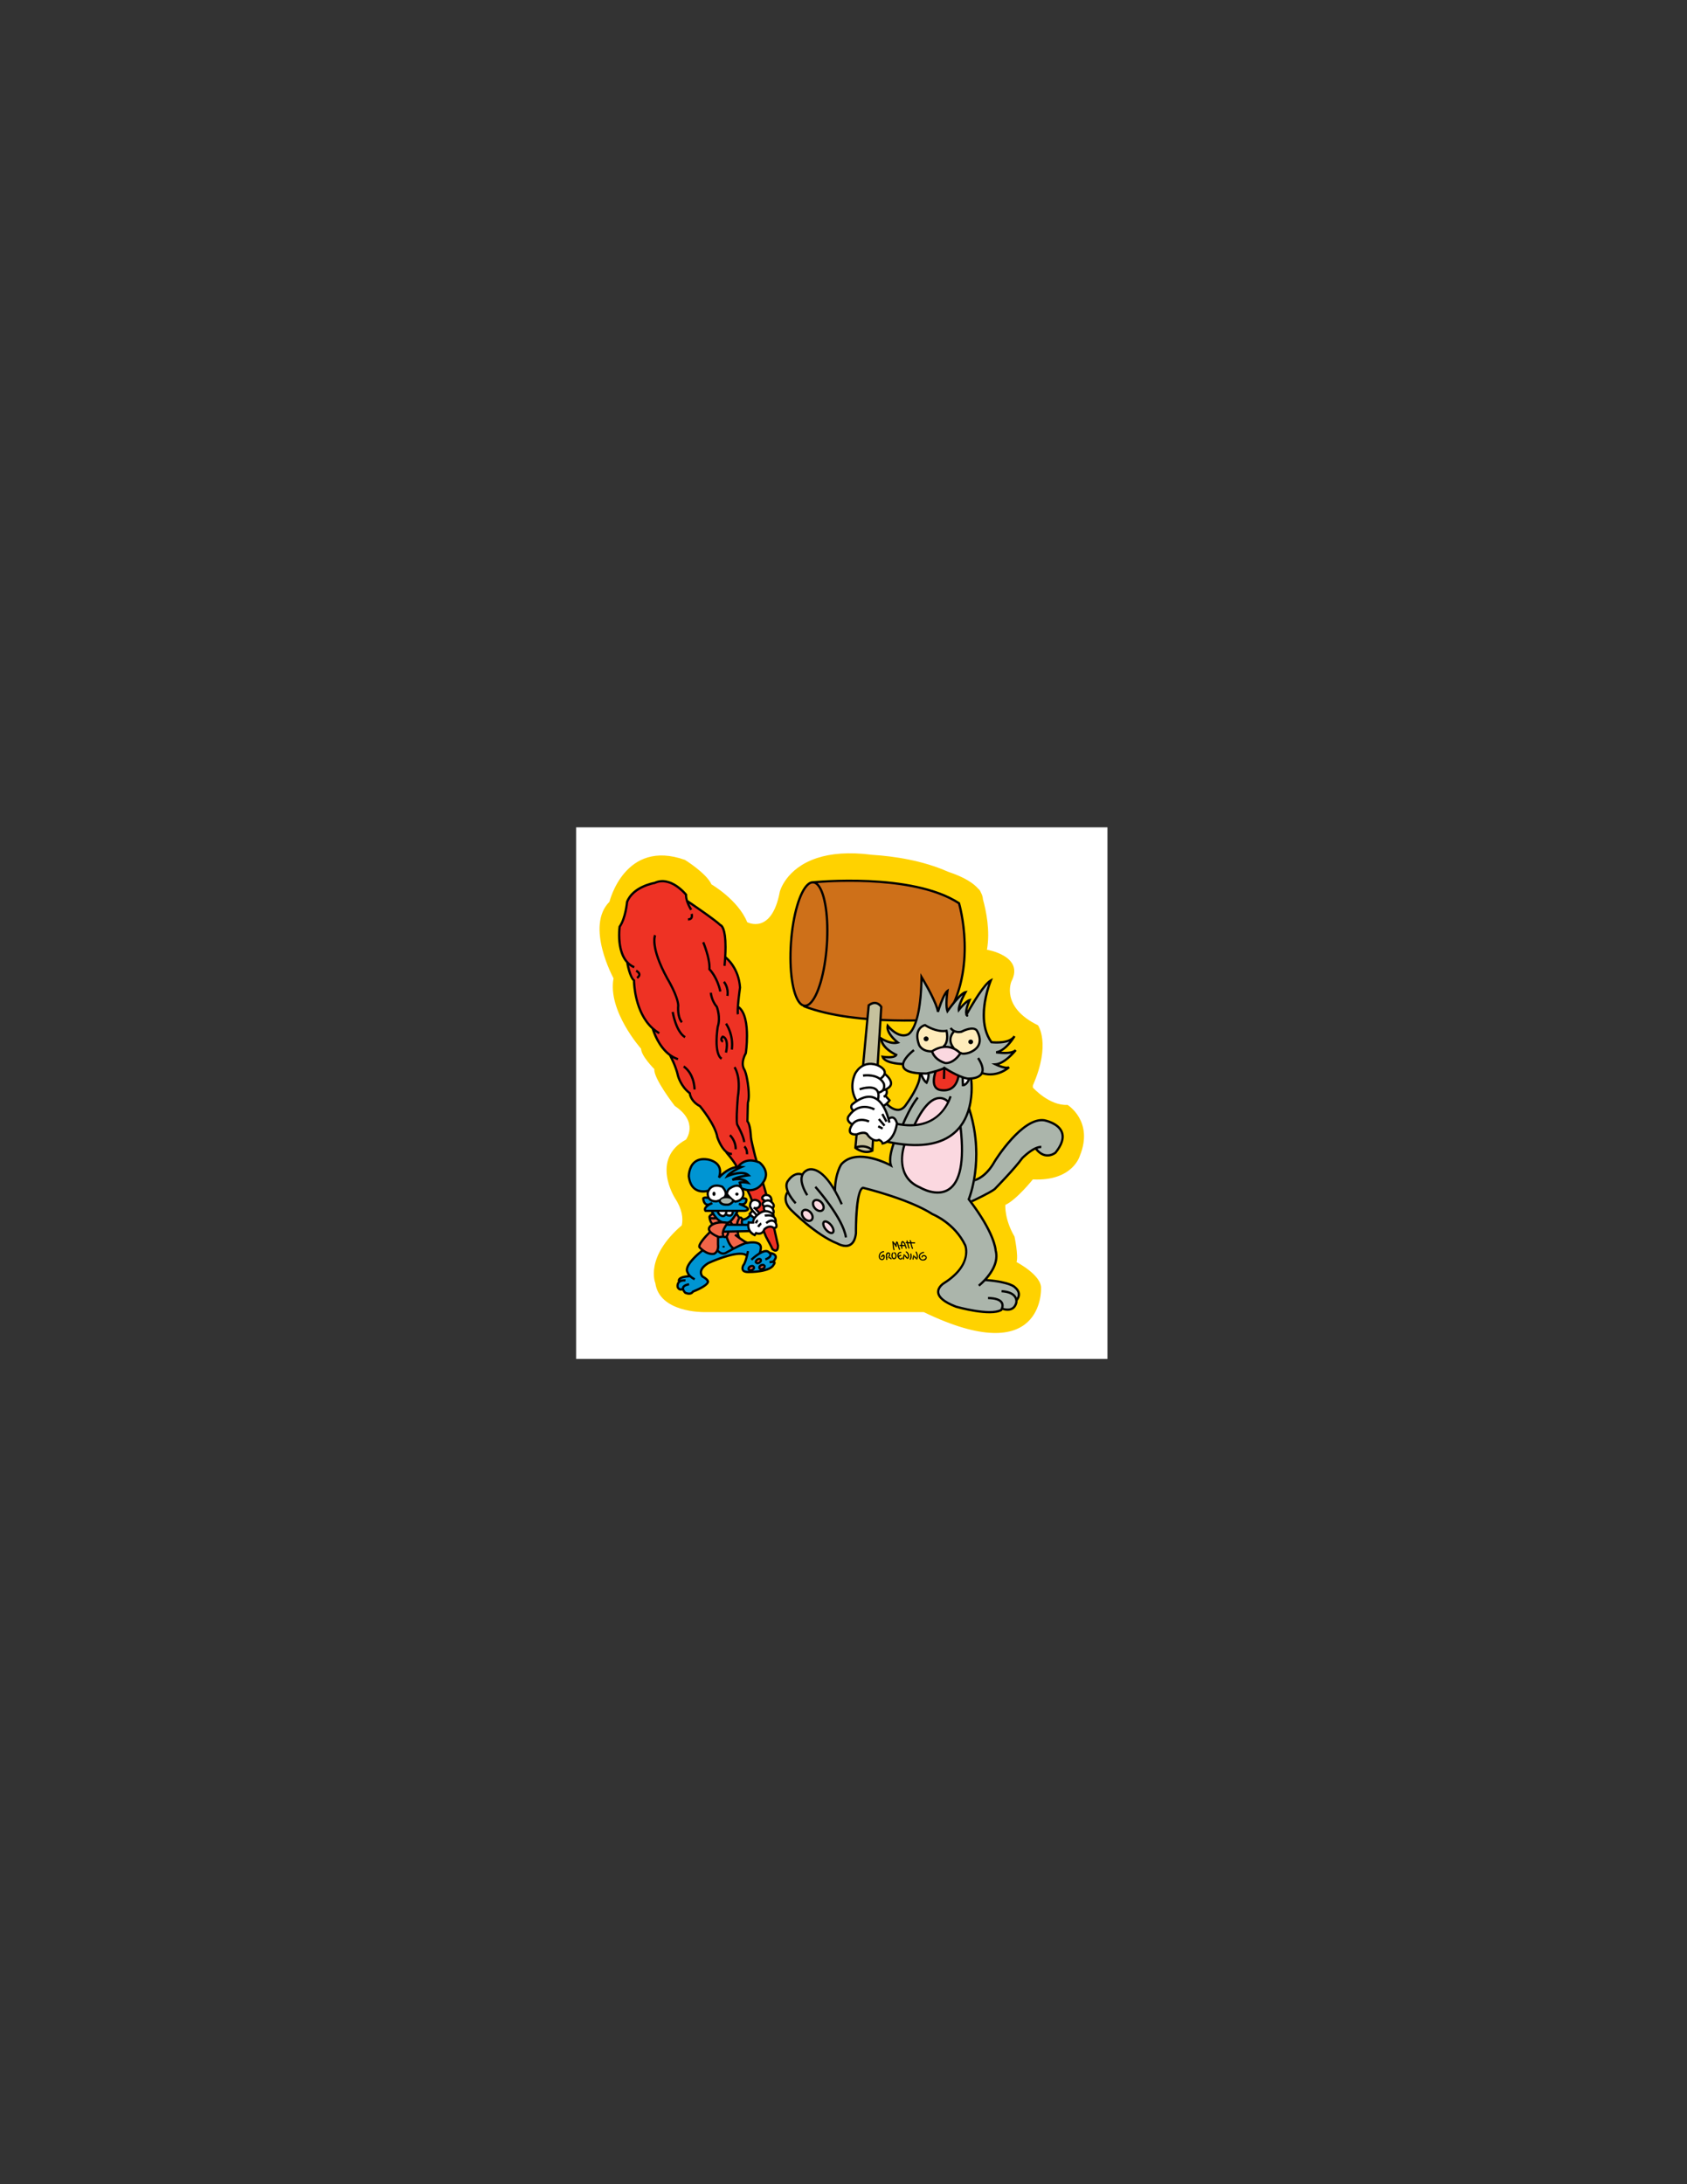 <?xml version="1.0" encoding="utf-8"?>
<!-- Generator: Adobe Illustrator 14.0.0, SVG Export Plug-In . SVG Version: 6.00 Build 43363)  -->
<!DOCTYPE svg PUBLIC "-//W3C//DTD SVG 1.1//EN" "http://www.w3.org/Graphics/SVG/1.1/DTD/svg11.dtd">
<svg version="1.1" id="Layer_1" xmlns="http://www.w3.org/2000/svg" xmlns:xlink="http://www.w3.org/1999/xlink" x="0px" y="0px"
	 width="612px" height="792px" viewBox="0 0 612 792" enable-background="new 0 0 612 792" xml:space="preserve">
<rect x="0" y="0" width="612" height="792" fill="#333333" stroke="none"/>
<g>
	<polygon fill-rule="evenodd" clip-rule="evenodd" fill="#FFFFFF" points="209,300 401.756,300 401.756,492.756 209,492.756 
		209,300 	"/>
	<path fill-rule="evenodd" clip-rule="evenodd" fill="#FFD200" d="M387.279,400.637c-6.663,0.369-12.584-6.292-12.584-6.292v-0.741
		c6.662-15.175,1.852-21.837,1.852-21.837c-13.694-6.662-9.623-15.915-9.623-15.915c4.812-9.253-8.884-11.474-8.884-11.474
		c1.217-6.814-0.287-14.109-1.459-18.306c-0.036-0.692-0.231-1.535-0.757-2.472c-0.228-0.679-0.736-1.222-0.919-1.307
		c-1.673-1.969-4.912-4.188-11.005-6.205c-9.188-4.075-19.466-5.615-27.504-6.123c-8.605-1.123-15.054-0.427-19.86,1.121
		c-0.137,0.04-0.261,0.083-0.382,0.126c-11.139,3.756-13.248,12.069-13.248,12.069c-2.961,15.915-11.843,11.103-11.843,11.103
		c-3.332-8.143-12.955-13.694-12.955-13.694c-1.851-4.072-9.623-8.883-9.623-8.883c-21.837-7.772-27.389,15.175-27.389,15.175
		c-8.883,8.883,1.48,27.759,1.48,27.759c-2.221,11.844,9.994,25.539,9.994,25.539c0,2.591,4.812,7.402,4.812,7.402
		c-0.37,3.331,7.402,13.324,7.402,13.324c8.883,5.922,4.071,12.215,4.071,12.215c-12.955,7.031-4.071,21.097-4.071,21.097
		c2.667,4.063,3.111,7.386,2.545,9.999c-13.509,11.611-9.63,20.857-9.596,20.938c1.491,10.729,17.414,10.516,17.414,10.516h79.946
		c43.673,21.098,42.563-8.513,42.563-8.513c0.369-4.811-8.884-9.623-8.884-9.623c0.74-2.221-0.74-9.253-0.74-9.253
		c-3.701-6.292-3.33-11.474-3.33-11.474c4.071-1.852,9.992-9.253,9.992-9.253c14.435,0.74,17.025-8.513,17.025-8.513
		C396.902,406.558,387.279,400.637,387.279,400.637L387.279,400.637z"/>
	<path fill-rule="evenodd" clip-rule="evenodd" fill="#EE3224" d="M227.559,326.796c0,0-1.146,7.645-2.803,9.302
		c0,0-1.147,7.9,2.676,12.742c0,0,1.147,5.989,2.549,6.626c0,0,0.382,11.724,7.008,17.585c0,0,1.402,5.734,6.499,9.939
		c0,0,2.549,6.754,2.549,7.646c0,0,2.293,4.714,4.078,5.606c0,0,1.019,3.949,3.95,4.969c0,0,5.989,7.902,7.518,14.527
		c0,0,3.822,4.461,5.224,6.117c0,0,5.989,13.125,6.753,15.8c0,0,4.843,12.233,5.352,12.488l1.657,3.058c0,0,1.656,1.02,1.656-2.039
		c0,0-1.657-7.008-2.167-8.027c0,0-2.294-11.085-2.676-11.34c0,0-2.42-9.429-3.313-10.831c0,0-1.274-7.135-1.912-8.155
		c0,0,0.229-5.229-1.415-6.246c0,0,0.522-4.458,0.395-5.223l0.382-3.569c0,0,0.765-5.989-2.166-11.086c0,0,0.509-4.333,1.274-4.842
		c0,0,1.911-15.164-3.058-16.82c0,0,3.313-12.361-4.587-17.84c0,0,0.893-9.556-1.146-11.467l-12.487-8.92c0,0-0.51-1.02-0.637-2.548
		c0,0-5.352-6.754-11.341-4.205c0,0-6.243,0.892-9.812,6.498V326.796L227.559,326.796z"/>
	<path fill-rule="evenodd" clip-rule="evenodd" fill="#CE7019" d="M294.32,319.93c0,0-4.9,1.633-6.942,16.333
		c0,0-2.041,20.554,2.586,27.36c0,0,8.167,4.492,21.371,5.581c0,0,28.352,1.882,31.326-0.08c0,0,5.426-5.092,6.787-19.657
		c0,0,1.497-12.522-1.771-22.051C347.678,327.416,336.38,317.615,294.32,319.93L294.32,319.93z"/>
	<path fill-rule="evenodd" clip-rule="evenodd" d="M280.964,443.848c-0.011-0.087-2.78-11.58-2.78-11.58l-3.87-13.214
		c-0.599-2.362-1.496-6.132-1.496-6.772c-0.018-0.477-0.203-4.415-1.258-5.818c0.054-2.546,0.139-6.312,0.162-6.558
		c0.231-0.644,0.329-1.624,0.329-2.761c0-3.462-0.909-8.37-1.737-9.611c-0.035-0.05-0.463-0.689-0.463-1.876
		c0-0.89,0.241-2.088,1.068-3.578l0.036-0.065l0.011-0.073c0.037-0.25,0.433-3.005,0.433-6.283c0-4.075-0.615-8.953-3.288-10.84
		c0.152-2.051,0.476-4.743,0.756-6.729c-0.477-7.117-4.69-10.704-5.367-11.236c0.072-1.278,0.105-2.423,0.105-3.439
		c0-6.913-1.474-8.119-2.066-8.329c-1.979-1.921-10.32-7.583-11.971-8.698c-0.19-0.648-0.309-1.314-0.266-1.918l0.012-0.159
		l-0.1-0.125c-0.236-0.297-5.844-7.197-11.83-4.426c-0.428,0.07-8.057,1.398-10.284,7.137l-0.021,0.054l-0.005,0.059
		c-0.005,0.058-0.521,5.806-2.615,8.786l-0.056,0.08l-0.014,0.097c-0.022,0.155-0.192,1.411-0.192,3.154
		c0,2.954,0.5,7.3,3.037,10.063l-0.071,0.013c0.094,0.537,0.94,5.098,2.432,6.468c0.021,1.272,0.41,11.607,6.816,17.465
		c0.405,1.348,2.241,6.747,6.383,9.758l-0.049,0.028c0.021,0.037,2.079,3.769,2.813,7.275c0.046,0.18,1.066,3.924,4.295,6.418
		c0.098,0.682,0.671,3.121,3.806,4.807c0.244,0.294,5.456,6.638,6.171,11.011c0.075,0.241,1.228,3.717,3.257,5.437l0.234,0.41
		c1.933,2.198,3.187,4.193,3.199,4.213c0.719,1.774,5.083,10.99,5.269,11.381c0.901,2.376,5.479,14.4,5.823,14.915
		c1.014,1.837,2.129,3.94,2.209,4.229l0.031,0.113l0.091,0.099c0.103,0.094,1.024,0.907,1.836,0.549
		c0.581-0.256,0.864-0.974,0.864-2.193C282.002,448.741,280.989,444.235,280.964,443.848L280.964,443.848L280.964,443.848z
		 M281.453,453.029c-0.228,0.101-0.664-0.168-0.896-0.361c-0.29-0.741-1.636-3.202-2.246-4.306
		c-0.301-0.519-3.614-9.139-5.77-14.812c-0.058-0.125-4.552-9.615-5.294-11.432c-0.071-0.123-0.994-1.589-2.46-3.37
		c0.247,0.052,0.498,0.083,0.76,0.069l-0.042-0.815c-0.644,0.033-1.236-0.234-1.774-0.658l-0.033-0.061l-0.026,0.015
		c-1.872-1.524-3.033-5.015-3.048-5.061c-0.75-4.614-6.144-11.114-6.373-11.389l-0.053-0.062l-0.071-0.039
		c-3.261-1.707-3.47-4.258-3.477-4.366l-0.013-0.188l-0.151-0.114c-3.115-2.316-4.121-6.036-4.131-6.073
		c-0.508-2.431-1.603-4.906-2.291-6.314c0.556,0.301,1.145,0.559,1.771,0.76l0.25-0.777c-4.857-1.559-7.445-6.897-8.456-9.542
		c0.42,0.31,0.858,0.606,1.324,0.878l0.411-0.706c-0.815-0.474-1.554-1.019-2.228-1.614c-0.01-0.037-0.018-0.064-0.019-0.068
		l-0.046,0.013c-6.634-5.941-6.659-16.999-6.658-17.121l0.001-0.21l-0.17-0.124c-0.922-0.666-1.687-3.371-2.072-5.12
		c0.52,0.408,1.099,0.762,1.758,1.04l0.318-0.753c-4.486-1.891-5.211-7.75-5.211-11.343c0-1.562,0.132-2.653,0.157-2.847
		c2.1-3.085,2.642-8.455,2.691-9c2.091-5.308,9.583-6.585,9.659-6.598l0.058-0.009l0.053-0.025
		c5.146-2.461,10.258,3.376,10.831,4.058c-0.001,0.047-0.005,0.093-0.005,0.14c0,0.696,0.156,1.43,0.378,2.126l-0.02,0.028
		c0.003,0.002,0.017,0.011,0.035,0.024c0.546,1.685,1.472,3.13,1.529,3.218l0.685-0.444c-0.01-0.016-0.55-0.861-1.035-1.975
		c2.768,1.885,9.431,6.475,10.985,8.028l0.068,0.068l0.128,0.041c0.024,0.008,2.449,0.978,1.198,14.345l0.813,0.076
		c0.079-0.839,0.141-1.626,0.192-2.376c1.214,1.133,4.232,4.493,4.62,10.177c-0.118,0.775-1.172,8.359-0.74,9.829l0.783-0.23
		c-0.085-0.292-0.093-0.964-0.05-1.844c2.034,1.889,2.524,6.145,2.524,9.795c0,3.165-0.363,5.844-0.407,6.155
		c-0.862,1.58-1.129,2.889-1.129,3.89c0,1.476,0.566,2.289,0.606,2.345c0.721,1.083,1.586,5.867,1.586,9.174
		c0,1.054-0.088,1.958-0.296,2.544c-0.028,0.08-0.051,0.145-0.192,6.846l-0.003,0.166l0.112,0.12
		c0.81,0.872,1.105,4.229,1.151,5.448c0,0.933,1.368,6.356,1.524,6.972l3.866,13.199c0,0.002,2.707,11.239,2.764,11.475
		c0.092,0.786,1.3,6.072,1.682,7.732C281.828,452.771,281.541,452.99,281.453,453.029L281.453,453.029z"/>
	<path fill-rule="evenodd" clip-rule="evenodd" d="M264.521,411.933c0.02,0.017,1.969,1.724,1.969,4.81h0.817
		c0-3.479-2.165-5.354-2.257-5.432L264.521,411.933L264.521,411.933z"/>
	<path fill-rule="evenodd" clip-rule="evenodd" d="M247.813,387.077c0.035,0.02,3.459,2.04,3.762,7.987l0.815-0.042
		c-0.328-6.424-4.02-8.569-4.177-8.657L247.813,387.077L247.813,387.077z"/>
	<path fill-rule="evenodd" clip-rule="evenodd" d="M266.128,387.229c0.023,0.03,2.302,3.068,1.134,10.503
		c-0.239,2.866-0.719,9.553-0.115,10.358c-0.006-0.005,2.294,4.121,2.415,6.053l0.815-0.051c-0.132-2.116-2.449-6.271-2.548-6.446
		c-0.315-0.601-0.118-5.454,0.243-9.817c1.227-7.802-1.199-10.976-1.303-11.105L266.128,387.229L266.128,387.229z"/>
	<path fill-rule="evenodd" clip-rule="evenodd" d="M269.772,416.031c0.038,0.032,0.926,0.809,0.815,2.477l0.815,0.055
		c0.141-2.105-1.057-3.117-1.108-3.159L269.772,416.031L269.772,416.031z"/>
	<path fill-rule="evenodd" clip-rule="evenodd" d="M261.865,375.625c-0.471,0.497-0.664,0.988-0.571,1.458
		c0.129,0.656,0.756,0.956,0.827,0.988l0.339-0.743c-0.003-0.001-0.318-0.157-0.365-0.405c-0.004-0.022-0.006-0.045-0.006-0.068
		c0-0.159,0.102-0.323,0.217-0.475c0.128,0.059,0.294,0.166,0.469,0.412c0.265,0.373,0.512,1.028,0.512,2.178
		c0,0.682-0.087,1.539-0.31,2.615l0.8,0.165c0.536-2.591,0.41-4.434-0.372-5.48c-0.522-0.696-1.142-0.765-1.211-0.771L262,375.484
		L261.865,375.625L261.865,375.625z"/>
	<path fill-rule="evenodd" clip-rule="evenodd" d="M263.046,371.408c0.027,0.038,2.713,3.851,2.039,9.12l0.81,0.104
		c0.717-5.601-2.067-9.536-2.186-9.701L263.046,371.408L263.046,371.408z"/>
	<path fill-rule="evenodd" clip-rule="evenodd" d="M257.465,359.996c0.008,0.12,0.227,2.919,2.218,5.284
		c0.053,0.143,0.716,1.98,0.716,4.178c0,0.889-0.11,1.831-0.417,2.732c-0.042,0.232-0.444,2.699-0.444,5.377
		c0,2.704,0.41,5.623,2.014,6.681l0.45-0.682c-2.285-1.507-1.663-8.58-1.23-11.178c1.17-3.428-0.279-7.284-0.342-7.446l-0.025-0.066
		l-0.046-0.054c-1.866-2.168-2.077-4.856-2.078-4.883L257.465,359.996L257.465,359.996z"/>
	<path fill-rule="evenodd" clip-rule="evenodd" d="M243.642,367.007c0.045,0.295,1.158,7.252,4.669,9.438l0.432-0.693
		c-3.193-1.988-4.283-8.801-4.293-8.87L243.642,367.007L243.642,367.007z"/>
	<path fill-rule="evenodd" clip-rule="evenodd" d="M262.306,356.273c0.017,0.019,1.653,1.891,1.181,4.782l0.806,0.132
		c0.537-3.293-1.302-5.374-1.38-5.46L262.306,356.273L262.306,356.273z"/>
	<path fill-rule="evenodd" clip-rule="evenodd" d="M254.744,341.821c0.025,0.06,2.517,6.032,2.21,9.6l-0.017,0.194l0.141,0.136
		c0.027,0.025,2.681,2.62,3.853,7.859l0.796-0.178c-1.1-4.922-3.396-7.555-3.952-8.136c0.01-0.171,0.021-0.341,0.021-0.52
		c0-3.764-2.201-9.036-2.3-9.272L254.744,341.821L254.744,341.821z"/>
	<path fill-rule="evenodd" clip-rule="evenodd" d="M230.602,352.354c0.232,0.116,0.901,0.549,0.936,1.009
		c0.026,0.349-0.341,0.685-0.655,0.906l0.471,0.667c0.708-0.5,1.044-1.05,0.999-1.638c-0.079-1.002-1.254-1.609-1.388-1.675
		L230.602,352.354L230.602,352.354z"/>
	<path fill-rule="evenodd" clip-rule="evenodd" d="M241.718,354.99c0.046,0.077,3.712,6.152,3.925,9.543
		c-0.018,0.111-0.438,4.33,1.427,6.428l0.61-0.543c-1.625-1.827-1.228-5.827-1.224-5.867c-0.223-3.66-3.875-9.713-4.031-9.969
		c-6.16-11.259-4.415-15.246-4.397-15.285l-0.732-0.361C237.211,339.107,235.287,343.236,241.718,354.99L241.718,354.99z"/>
	<path fill-rule="evenodd" clip-rule="evenodd" d="M250.52,331.52c0.066,0.202,0.182,0.799-0.064,1.138
		c-0.151,0.208-0.445,0.313-0.873,0.313v0.817c0.707,0,1.223-0.22,1.536-0.654c0.531-0.737,0.213-1.757,0.176-1.871L250.52,331.52
		L250.52,331.52z"/>
	<path fill-rule="evenodd" clip-rule="evenodd" d="M348.29,327.39l-0.044-0.142l-0.124-0.081
		c-17.252-11.258-52.802-7.683-53.16-7.646v0.002c-0.707-0.028-1.415,0.255-2.105,0.856c-3.073,2.674-5.613,11.295-6.318,21.451
		c-0.706,10.157,0.618,19.046,3.292,22.118c0.493,0.567,1.027,0.918,1.592,1.069l-0.068,0.176
		c19.543,7.583,51.27,4.755,51.588,4.726l0.195-0.018l0.108-0.164C355.401,351.286,348.362,327.627,348.29,327.39L348.29,327.39
		L348.29,327.39z M290.447,363.414c-2.502-2.875-3.774-11.727-3.093-21.526s3.165-18.39,6.04-20.892
		c0.544-0.473,1.077-0.696,1.583-0.66c0.506,0.035,1.003,0.329,1.477,0.873c2.501,2.875,3.773,11.727,3.093,21.526
		c-0.681,9.799-3.165,18.39-6.04,20.892c-0.544,0.474-1.077,0.696-1.583,0.66C291.417,364.252,290.92,363.958,290.447,363.414
		L290.447,363.414L290.447,363.414z M342.661,369.124c-2.319,0.197-30.948,2.444-49.687-4.208c0.359-0.143,0.715-0.368,1.067-0.673
		c3.073-2.675,5.613-11.295,6.319-21.452c0.705-10.157-0.617-19.046-3.292-22.119c-0.154-0.178-0.313-0.335-0.475-0.472
		c6.989-0.541,35.956-2.103,50.958,7.583c0.231,0.801,2.018,7.276,2.018,15.86C349.569,351.391,348.09,360.792,342.661,369.124
		L342.661,369.124z"/>
	<path fill-rule="evenodd" clip-rule="evenodd" fill="#C5C19D" d="M315.01,364.644c0,0,3.063-2.348,4.594,0.612l-3.267,51.657
		c0,0-2.552,2.348-5.921-0.919L315.01,364.644L315.01,364.644z"/>
	<path fill-rule="evenodd" clip-rule="evenodd" d="M320.055,364.901c-0.03-0.052-0.765-1.295-2.164-1.581
		c-0.953-0.194-1.958,0.099-2.987,0.872l-0.146,0.108l-4.884,52.094l0.17,0.138c0.135,0.108,3.322,2.641,6.602,1.079l0.217-0.103
		l3.255-52.5L320.055,364.901L320.055,364.901L320.055,364.901z M311.146,416.292c1.017-0.278,2.908-0.521,4.676,0.744
		C313.914,417.685,312.055,416.835,311.146,416.292L311.146,416.292L311.146,416.292z M316.122,416.254
		c-2.071-1.381-4.249-1.033-5.348-0.706c0.479-5.119,4.725-50.398,4.761-50.785c0.778-0.546,1.515-0.778,2.186-0.643
		c0.89,0.178,1.42,0.885,1.564,1.1C319.269,365.477,316.501,410.123,316.122,416.254L316.122,416.254z"/>
	<path fill-rule="evenodd" clip-rule="evenodd" fill="#ABB5AB" d="M351.324,402.477c0,0,1.731-6.929,0.953-11.259
		c0,0,3.031-0.347,3.897-2.166c0,0,6.842,1.559,9.008-1.732c0,0-2.864-0.635-3.465-1.212c0,0,5.197-2.512,5.804-4.417
		c0,0-4.011,0.342-5.11-0.086c0,0,3.898-3.031,4.417-4.504c0,0-5.63,1.559-7.188,0.692c0,0-5.63-6.755-0.261-22.086
		c0,0-2.251,0.779-8.747,12.125c0,0,0.173-3.898,0.866-4.937c0,0-3.342,2.254-3.638,3.292c0,0,1.212-4.245,2.078-6.15
		c0,0-3.032,1.732-6.323,6.583c0,0-0.26-5.11-0.086-6.929c0,0-0.866,0.173-3.292,7.016c0,0-4.243-11.174-6.063-12.387
		c0,0-0.001,17.064-4.158,20.355c0,0-3.377,2.599-7.968-2.599c0,0-0.087,2.946,3.638,5.978c0,0-5.457-0.26-6.236-1.56
		c0,0,1.733,4.244,5.544,6.063c0,0-2.427,1.385-4.678,0.606c0,0,0.953,2.598,7.189,2.512c0,0-0.693,3.377,6.409,3.724
		c0,0-3.464,14.466-9.354,12.908l-2.772-2.166l-1.47,0.949c0,0,1.903,4.422,1.99,5.114c0,0,0.52-1.473,2.165-0.78
		c0,0,2.772,4.071-2.338,8.229c0,0,0.173,0.607,2.165,0.953c0,0-1.992,5.023-1.126,7.796c0,0-9.271-5.022-15.939-1.905
		c0,0-3.639,1.386-4.331,11.174c0,0-4.591-8.488-9.181-7.709c0,0-2.079,0.606-2.685,1.905c0,0-3.205-1.472-5.717,3.552
		c0,0,0,2.252,0.347,2.685c0,0-1.906,2.771,1.126,6.496c0,0,13.945,13.078,19.921,13.078c0,0,4.678-0.259,3.639-6.755
		c0,0,0.52-13.253,2.598-14.379c0,0,20.701,5.804,25.205,9.528c0,0,7.884,3.206,12.041,11.694c0,0,2.252,6.669-6.063,12.473
		c0,0-7.882,3.551-0.952,7.968c0,0,14.637,5.803,19.747,2.858l0.693-0.52c0,0,4.852,1.646,5.11-2.771c0,0,2.079-2.945-0.433-4.938
		c0,0-0.434-1.385-10.914-2.771c0,0,3.378-4.156,3.638-6.582c0,0,1.646-1.993-1.559-9.875c0,0-6.844-11.176-7.103-11.868
		c0,0,7.103-3.637,8.229-4.417c0,0,9.613-10.48,10.394-11.693c0,0,4.16-3.291,4.68-3.291c0,0,2.511,3.638,5.369,2.339
		c0,0,4.766-1.819,4.418-7.709c0,0-2.425-5.543-9.787-4.504c0,0-5.37,1.126-14.465,14.292c0,0-3.119,5.975-7.796,7.188
		c0,0,1.733-13.685-0.346-20.094C353.059,407.851,352.189,402.647,351.324,402.477L351.324,402.477z"/>
	<polygon fill-rule="evenodd" clip-rule="evenodd" fill="#FBD8E0" points="291.039,440.41 292.099,441.823 293.248,442.529 
		294.572,442.177 294.483,440.233 293.601,439.262 292.187,438.645 291.393,439.085 291.039,440.41 	"/>
	<path fill-rule="evenodd" clip-rule="evenodd" fill="#FBD8E0" d="M298.723,443.325c0,0,0.088,2.648,2.561,3.708
		c0,0,1.501,0.267,0.884-2.03c0,0-1.943-2.207-2.738-2.031C299.429,442.972,298.988,442.707,298.723,443.325L298.723,443.325z"/>
	<path fill-rule="evenodd" clip-rule="evenodd" fill="#FBD8E0" d="M295.102,437.407c0,0,1.855,2.473,3.268,1.413
		c0,0,1.236-1.591-0.883-3.092c0,0-2.031-1.323-2.473,0.619L295.102,437.407L295.102,437.407z"/>
	<path fill-rule="evenodd" clip-rule="evenodd" fill="#FBD8E0" d="M338.077,381.148c0,0,3.67-1.931,5.33-1.506
		c0,0,2.975,0,4.866,2.317c0,0-2.125,3.631-5.253,3.631C343.021,385.59,338.889,384.083,338.077,381.148L338.077,381.148z"/>
	<path fill-rule="evenodd" clip-rule="evenodd" fill="#FFECBB" d="M335.527,371.763c0,0,3.669,2.626,7.532,2.085
		c0,0,1.313,3.36-0.734,5.369l-0.27,0.193c0,0-2.124,0.309-4.172,1.931c0,0-4.287-0.231-4.751-3.901
		C333.133,377.44,331.974,372.96,335.527,371.763L335.527,371.763z"/>
	<path fill-rule="evenodd" clip-rule="evenodd" fill="#FFECBB" d="M346.072,373.964c0,0-2.279,2.665-0.464,5.484l3.052,2.395
		c0,0,3.591,0.58,5.909-2.317c0,0,1.429-2.51-0.116-5.252c0,0-0.424-1.893-3.746-0.927
		C350.707,373.346,348.659,375.162,346.072,373.964L346.072,373.964z"/>
	<path fill-rule="evenodd" clip-rule="evenodd" fill="#FFFFFF" d="M334.099,389.336c0,0,1.273,2.511,2.047,3.206
		c0,0,1.005-2.51,0.657-3.398C336.803,389.144,336.185,389.26,334.099,389.336L334.099,389.336z"/>
	<path fill-rule="evenodd" clip-rule="evenodd" fill="#FFFFFF" d="M349.355,390.766l0.038,2.742c0,0,1.699-0.966,2.279-2.24
		C351.673,391.268,350.128,390.843,349.355,390.766L349.355,390.766z"/>
	<path fill-rule="evenodd" clip-rule="evenodd" fill="#EE3224" d="M339.583,388.41c0,0-1.699,3.939-0.231,5.639
		c0,0,1.931,2.742,6.102,0.309c0,0,2.242-2.317,2.28-4.249c0,0-4.48-2.163-5.021-2.975L339.583,388.41L339.583,388.41z"/>
	<path fill-rule="evenodd" clip-rule="evenodd" fill="#FBD8E0" d="M331.79,407.86c0,0,3.608-7.289,5.773-8.518
		c0,0,3.825-2.741,6.424,0.145c0,0-1.949,4.329-5.27,6.279C338.718,405.767,334.172,408.221,331.79,407.86L331.79,407.86z"/>
	<path fill-rule="evenodd" clip-rule="evenodd" fill="#FBD8E0" d="M327.965,414.933c0,0,8.229,0.723,11.837-0.649
		c0,0,6.712-2.671,8.516-5.774c0,0,1.155,8.878,0.289,13.714c0,0-1.083,8.372-5.341,9.526c0,0-4.476,2.238-11.404-2.093
		C331.861,429.656,324.861,425.903,327.965,414.933L327.965,414.933z"/>
	<path fill-rule="evenodd" clip-rule="evenodd" fill="#FFFFFF" d="M320.318,401.09c0,0,1.43-1.226,2.246-2.145l-1.429-1.735
		c0,0,0.918-1.123,0.408-2.348c0,0,1.735-0.918,1.735-1.939c0,0-0.715-2.858-2.349-3.471c0,0,0.307-3.369-5.104-3.777
		c0,0-4.595-0.612-6.636,6.84c0,0-0.103,4.389,1.531,6.534c0,0-3.063,1.837-1.327,3.471c0,0-2.45,3.165-1.634,3.981l1.327,1.021
		c0,0-1.43,2.654-0.612,3.267c0,0,1.021,1.226,3.368,0c0,0,2.247-0.204,3.063,1.021c0,0,1.939,2.348,3.777,1.531
		c0,0,1.021,0.307,1.531,1.226c0,0,2.96-0.103,4.492-4.9c0,0,2.245-4.492-2.247-4.288L320.318,401.09L320.318,401.09z"/>
	<path fill-rule="evenodd" clip-rule="evenodd" fill="#0095D3" d="M263.77,448.803c0,0-2.448-0.74-3.301,0.057
		c0,0,0.285,4.325-0.341,4.723c0,0-1.024,1.991-3.813,0.569l-1.366-0.739c0,0-4.78,3.926-5.292,5.235c0,0-1.082,1.991,0.398,3.926
		c0,0-3.414,0.512-3.869,1.65l0.17,0.569c0,0-1.024,1.195-0.398,2.105c0,0,0.228,1.081,1.764,0.513c0,0,0.398,1.25,1.593,1.592
		c0,0,1.196,0.456,1.992-0.683l4.836-2.56c0,0,0.967-0.513,0.342-1.765l-1.593-1.081c0,0-1.024-1.536-0.398-2.618
		c0,0,1.479-2.731,7.625-4.382c0,0,6.316-2.163,8.82-0.797c0,0-0.739,3.414-1.366,3.927c0,0-0.513,1.537,0.228,1.878
		c0,0,9.276,1.422,11.098-2.731l-0.057-0.967c0,0,0.74-0.969,0.683-1.594c0,0-0.854-0.968-1.764-1.139h-0.512
		c0,0-0.625-1.194-2.048-0.854l-1.366,0.513l0.17-1.593c0,0,0.342-2.106-2.503-2.163c0,0-3.927,0.342-4.837,0.911l-2.674,1.365
		C265.99,452.672,263.655,449.998,263.77,448.803L263.77,448.803z"/>
	<path fill-rule="evenodd" clip-rule="evenodd" fill="#F26649" d="M275.873,457.298c0,0.333-0.336,0.603-0.75,0.603
		c-0.415,0-0.751-0.27-0.751-0.603c0-0.334,0.336-0.604,0.751-0.604C275.537,456.694,275.873,456.964,275.873,457.298
		L275.873,457.298z"/>
	<path fill-rule="evenodd" clip-rule="evenodd" fill="#F26649" d="M273.279,459.813c0,0.333-0.336,0.603-0.751,0.603
		s-0.751-0.27-0.751-0.603c0-0.334,0.336-0.604,0.751-0.604S273.279,459.479,273.279,459.813L273.279,459.813z"/>
	<path fill-rule="evenodd" clip-rule="evenodd" fill="#F26649" d="M277.17,459.425c0,0.334-0.336,0.604-0.751,0.604
		s-0.751-0.27-0.751-0.604c0-0.333,0.336-0.603,0.751-0.603S277.17,459.092,277.17,459.425L277.17,459.425z"/>
	<path fill-rule="evenodd" clip-rule="evenodd" fill="#0095D3" d="M273.558,441.519l-1.537-0.911
		c-0.342,0.968-2.618,1.479-2.618,1.479c-0.334,0.869-0.118,1.593,0.117,2.05h-6.263c-0.057,0.967-0.854,2.275-0.854,2.275
		l9.446-0.114c-0.683-1.024-0.398-2.161-0.398-2.161h-0.525l0.696-0.968c0.17,0.284,1.537,0,1.537,0
		C273.075,442.628,273.558,441.519,273.558,441.519L273.558,441.519z"/>
	<path fill-rule="evenodd" clip-rule="evenodd" fill="#0095D3" d="M267.469,439.129c0,0-1.878,5.064-4.495,4.098
		c0,0-2.846-0.058-4.667-4.098l-2.333-0.114c0,0-0.625-0.74,0.854-1.991c0,0-2.219-1.479-1.65-2.333c0,0,0.228-0.626,1.764-0.455
		c0,0-0.512-1.878-0.057-2.333c0,0-3.813,0.455-4.78-0.797c0,0-3.186-3.301-1.935-6.772c0,0,0.911-3.584,4.154-4.039
		c0,0,4.268-0.343,6.26,2.219c0,0,1.309,1.82,0.341,4.211c0,0,3.699-3.584,6.771-3.642c0,0,2.447-3.131,5.634-2.22
		c0,0,2.959-0.113,4.438,3.699c0,0,0.74,3.87-3.13,6.202c0,0-3.585,1.366-5.349,0.228c0,0,0.569,2.845,0.114,3.301
		c0,0,1.024,0.171,1.366,0.626c0,0,0,2.105-1.821,1.764c0,0,2.105,1.139,2.276,1.65
		C271.225,438.332,271.681,439.414,267.469,439.129L267.469,439.129z"/>
	<path fill-rule="evenodd" clip-rule="evenodd" fill="#F26649" d="M258.624,439.88c0,0,2.063,3.217,3.713,3.341
		c0,0,2.846,0.824,4.744-3.136l1.031,1.361c0,0,1.031-0.04,1.196,0.619c0,0-0.454,1.443-0.083,1.856l-4.909,0.083
		c0,0-0.949,0-0.949,0.247c0,0-0.99,2.021-0.825,2.186l5.157-0.082c0,0-0.124,2.062,0.784,2.723l2.269,1.526l-4.62,1.938
		l-1.609-1.567l-1.032-2.476l-0.577,0.042l-0.413-0.247l-1.939,0.329c0,0-0.082,3.713-0.124,3.878c0,0-0.454,2.186-1.732,2.104
		c0,0-2.517,0.125-4.827-2.186c0,0-0.371-1.196,0.331-1.774l3.3-3.96c0,0-0.742-1.732,0.413-2.516l0.454-0.248
		c0,0-1.32-2.476-0.949-2.929L258.624,439.88L258.624,439.88z"/>
	<path fill-rule="evenodd" clip-rule="evenodd" fill="#FFFFFF" d="M260.263,439.031c0,0,0.631,1.807,1.975,1.849
		c0,0,0.714-0.043,1.05-0.589c0,0,0.714,0.462,1.176,0.504c0,0,1.344-0.042,1.47-1.681L260.263,439.031L260.263,439.031z"/>
	<path fill-rule="evenodd" clip-rule="evenodd" fill="#FFFFFF" d="M259.817,435.403l1.222-0.341c0,0,1.243-0.9,2.064-0.9
		c0,0,1.824-0.021,2.565,0.681l0.921,0.741c0,0,2.926-0.28,3.046-2.324c0,0,0.04-2.545-1.623-3.166c0,0-1.984-0.381-3.647,1.223
		l-0.762,1.241l-0.942-1.462c0,0-1.083-1.643-4.028-0.922c0,0-1.804,0.86-1.864,2.344c0,0-0.12,2.245,1.583,2.866
		C258.354,435.384,259.256,435.725,259.817,435.403L259.817,435.403z"/>
	<path fill-rule="evenodd" clip-rule="evenodd" fill="#FFFFFF" d="M279.83,435.435c0,0-0.069-2.024-1.578-2.127
		c0,0-2.059,0.376-1.646,1.2c0,0,0.618,0.756,1.098,0.927c0,0-0.892,0.446-0.857,0.755c0,0-0.068,0.686,0.412,1.269
		c0,0-0.034,1.201,0.172,1.407l-1.956,0.994l-1.578-1.853c0,0,2.333,0.172,1.784-1.817c0,0-1.063-1.749-2.916-0.755
		c0,0-1.235,1.474-0.309,2.538l0.514,1.167l-0.995,1.028l1.647,1.51c0,0-0.549,1.166-0.412,1.578l-1.578,0.068
		c0,0-0.583,3.053,1.166,3.842l0.995,0.721l0.343-0.755c0,0,2.299,0.993,3.156-1.476c0,0,2.092-1.44,2.95-0.617
		c0,0,1.406,0.823,1.509-0.686l-0.549-1.201l0.206-0.892l-0.789-1.167l-0.275-0.822l0.377-0.652l-0.446-1.475l0.412-0.995
		L279.83,435.435L279.83,435.435z"/>
	<path fill-rule="evenodd" clip-rule="evenodd" fill="#ABB5AB" d="M261.25,435.564c0,0,0.285-1.765,2.163-1.424
		c0,0,1.708,0.229,2.503,0.911c0,0-0.569,1.935-2.503,1.65C263.413,436.702,261.25,436.986,261.25,435.564L261.25,435.564z"/>
	<path fill-rule="evenodd" clip-rule="evenodd" d="M262.936,452.069c0,0.177-0.196,0.32-0.437,0.32c-0.242,0-0.437-0.144-0.437-0.32
		c0-0.176,0.195-0.319,0.437-0.319C262.74,451.75,262.936,451.894,262.936,452.069L262.936,452.069z"/>
	<path fill-rule="evenodd" clip-rule="evenodd" d="M259.576,432.89c0,0.423-0.251,0.766-0.562,0.766s-0.562-0.343-0.562-0.766
		s0.251-0.766,0.562-0.766S259.576,432.467,259.576,432.89L259.576,432.89z"/>
	<path fill-rule="evenodd" clip-rule="evenodd" d="M267.947,432.992c0,0.31-0.274,0.562-0.612,0.562s-0.613-0.252-0.613-0.562
		c0-0.311,0.275-0.562,0.613-0.562S267.947,432.682,267.947,432.992L267.947,432.992z"/>
	<path fill-rule="evenodd" clip-rule="evenodd" d="M273.596,448.217l0.307,0.141c0,0,0.381-0.533,0.532-0.745
		c0.4,0.117,1.119,0.243,1.841-0.069c0.603-0.262,1.038-0.789,1.326-1.524c0.125-0.124,1.554-1.504,2.793-0.464l0.083,0.07
		l0.108,0.02c0.087,0.016,0.866,0.136,1.289-0.416c0.326-0.425,0.292-1.059-0.084-1.92l0.037-0.255
		c0.033-0.921-0.239-1.606-0.806-2.08c-0.006-0.005-0.014-0.01-0.02-0.015c0.059-0.318-0.027-0.601-0.145-0.791
		c0.324-0.436,0.224-1.08,0.079-1.454c-0.047-0.19-0.114-0.361-0.196-0.518c0.325-0.414,0.387-0.817,0.361-1.098
		c-0.057-0.615-0.478-1.12-0.803-1.427c0.027-1.023-0.245-1.787-0.816-2.263c-0.87-0.726-2.077-0.47-2.128-0.459l-0.057,0.013
		l-0.051,0.028c-0.796,0.437-1.184,0.926-1.15,1.455c0.03,0.484,0.409,0.835,0.743,1.055c-0.039,0.029-0.084,0.06-0.118,0.087
		c-0.44,0.464-0.487,0.87-0.455,1.135c0.052,0.428,0.322,0.737,0.513,0.906c-0.169,0.431-0.05,0.903,0.095,1.238
		c-0.406,0.098-0.829,0.266-1.264,0.538l-0.882-0.969c0.489-0.108,0.959-0.386,1.245-0.98c0.017-0.035,0.37-0.808,0-1.568
		c-0.273-0.563-0.847-0.95-1.706-1.15c-0.044-0.009-0.979-0.205-1.73,0.398c-0.573,0.46-0.863,1.232-0.863,2.297v0.085l0.033,0.078
		c0.019,0.042,0.306,0.694,0.754,1.35l-0.799,0.987l-0.189,0.233l0.167,0.249c0.004,0.007,0.033,0.047,0.074,0.102
		c-0.278,0.33-1.197,1.31-2.168,1.218c-0.33-0.478-0.692-0.701-1.081-0.634c-0.033,0.006-0.061,0.027-0.093,0.037l-0.773-1.162
		c0.118-0.207,0.213-0.383,0.284-0.515h2.265c0.386-0.041,1.505-0.22,1.594-0.946c0.065-0.53-0.437-1.028-1.661-1.608
		c0.115-0.053,0.232-0.102,0.332-0.176c0.731-0.546,0.75-1.453,0.75-1.519c0.014-0.061,0.035-0.123,0.035-0.183
		c0-0.16-0.048-0.312-0.145-0.442c-0.247-0.335-0.77-0.454-1.209-0.492c0.211-0.52,0.289-1.11,0.203-1.782
		c-0.004-0.03-0.045-0.304-0.164-0.666c4.725,1.424,7.08-2.374,7.101-2.416c1.001-1.237,1.438-2.582,1.266-3.954
		c-0.303-2.419-2.397-4.015-2.486-4.081l-0.04-0.029l-0.045-0.02c-4.959-2.112-7.533,0.73-8.159,1.567
		c-2.584,0.243-4.753,1.858-5.965,2.969c0.042-0.291,0.082-0.58,0.082-0.854c0-0.873-0.216-1.655-0.648-2.34
		c-1.34-2.122-4.25-2.473-4.374-2.487c-2.057-0.307-3.736,0.087-4.972,1.167c-2.194,1.917-2.172,5.283-2.17,5.426
		c0.306,2.43,1.203,4.109,2.67,5.036c1.528,0.967,3.268,0.856,4.229,0.687c-0.035,0.225-0.094,0.866,0.099,1.565
		c-0.586-0.063-1.288-0.044-1.605,0.331c-0.098,0.115-0.224,0.362-0.12,0.728c0.009,0.087,0.17,1.603,1.253,2.124
		c0.04,0.02,0.083,0.031,0.125,0.047c-0.38,0.344-0.696,0.738-0.779,1.157c-0.076,0.384,0.034,0.749,0.317,1.059l0.122,0.133h2.125
		c0.047,0.095,0.118,0.232,0.216,0.41c-0.516,0.345-1.342,1.014-1.128,1.661c0.013,0.04,0.037,0.073,0.056,0.109l-0.038,0.005
		c0.02,0.164,0.196,1.457,0.898,2.225c-0.355,0.264-0.529,0.479-0.551,0.508c-0.602,0.565-0.64,1.167-0.557,1.563
		c0.049,0.235,0.157,0.459,0.3,0.674c-1.843,1.818-4.613,4.876-3.611,5.951c0.032,0.036,0.323,0.36,0.799,0.764
		c-1.423,1.12-5.515,4.564-5.515,7.152c0,0.394,0.108,0.764,0.32,1.104c0.026,0.116,0.123,0.414,0.4,0.805
		c-1.068,0.086-2.919,0.371-3.472,1.328c-0.128,0.222-0.223,0.562-0.097,0.994c-0.452,0.507-0.627,1.194-0.504,2.059
		c0.052,0.165,0.328,0.837,1.002,1.111c0.336,0.136,0.7,0.142,1.085,0.026c0.147,0.351,0.395,0.721,0.753,1.108l0.051,0.055
		l0.067,0.033c0.788,0.395,2.434,0.77,3.266-0.429c0.98-0.385,4.823-1.979,5.441-3.44c0.081-0.101,0.155-0.261,0.155-0.471
		c0-0.055-0.005-0.112-0.016-0.173c-0.113-0.634-0.811-1.303-2.114-2.044c-0.07-0.076-0.429-0.498-0.429-1.158
		c0-0.074,0.004-0.149,0.014-0.229c0.12-0.928,0.979-1.901,2.487-2.813c3.065-1.412,11.27-4.587,13.332-2.829
		c-0.341,1.305-0.776,2.61-1.166,3.001l-0.042,0.042l-0.028,0.052c-0.027,0.05-0.653,1.228-0.112,2.135
		c0.356,0.597,1.094,0.9,2.194,0.9c0.854,0.01,8.331,0.012,9.647-2.896c0.141-0.157,0.577-0.708,0.299-1.196
		c-0.043-0.076-0.104-0.14-0.17-0.195c0.616-0.764,0.823-1.451,0.607-2.047c-0.411-1.132-2.139-1.349-2.334-1.37l-0.001,0.006
		c-0.201-0.199-0.394-0.326-0.438-0.354c-0.688-0.568-1.692-0.401-2.715,0.061c0.119-0.526,0.164-1.048,0.174-1.204
		c0.001-0.721-0.252-1.275-0.752-1.677c-1.227-0.987-3.635-0.682-4.494-0.533l-0.086-0.086l-0.127-0.021
		c-0.288-0.05-1.309-0.713-2.46-1.538l0.021-0.012c-0.374-0.649-0.449-1.314-0.459-1.69l3.732-0.078
		C272.194,447.342,272.76,447.832,273.596,448.217L273.596,448.217L273.596,448.217z M280.289,437.175
		c0.011,0.124-0.022,0.243-0.083,0.361c-0.62-0.536-1.449-0.716-1.948-0.716c-0.375,0.02-0.683,0.09-0.924,0.21
		c-0.101-0.087-0.239-0.24-0.258-0.407c-0.015-0.134,0.053-0.282,0.203-0.441c0.015-0.009,1.239-0.999,2.133-0.183
		C279.672,436.184,280.244,436.681,280.289,437.175L280.289,437.175L280.289,437.175z M280.241,439.601
		c-0.528-0.37-1.418-0.849-2.507-0.845c-0.15-0.255-0.296-0.648-0.194-0.852c0.077-0.152,0.339-0.247,0.739-0.269
		c0.042,0.002,1.556,0.027,1.88,1.325C280.216,439.117,280.29,439.42,280.241,439.601L280.241,439.601L280.241,439.601z
		 M276.911,434.387c0-0.132,0.192-0.369,0.684-0.648c0.179-0.028,0.88-0.109,1.368,0.301c0.26,0.219,0.417,0.56,0.484,1.005
		c-0.609-0.293-1.271-0.199-1.823,0.021l0.021-0.053c-0.291-0.117-0.72-0.404-0.733-0.616
		C276.911,434.394,276.911,434.39,276.911,434.387L276.911,434.387L276.911,434.387z M280.043,440.468
		c-1.216-0.366-2.611-0.082-2.687-0.065l0.17,0.799c0.02-0.004,2.008-0.41,2.973,0.399c0.248,0.208,0.398,0.488,0.468,0.836
		c-0.183-0.104-0.397-0.191-0.649-0.234c-0.805-0.139-1.69,0.196-2.63,0.993l0.528,0.623c0.732-0.62,1.408-0.901,1.954-0.813
		c0.563,0.091,0.84,0.539,0.852,0.558c0.3,0.65,0.307,1.036,0.208,1.168c-0.087,0.115-0.324,0.125-0.457,0.112
		c-1.448-1.06-3.09-0.081-3.776,0.625l-0.063,0.065l-0.029,0.086c-0.206,0.592-0.525,0.986-0.947,1.172
		c-0.704,0.31-1.506-0.03-1.515-0.034l-0.303-0.131c0,0-0.338,0.472-0.479,0.668c-1.454-0.805-1.803-1.992-1.803-2.854
		c0-0.311,0.037-0.563,0.077-0.752c0.562,0.062,1.218,0.03,1.312,0.021l0.392-0.037l-0.022-0.393
		c-0.087-1.523,1.935-2.835,1.956-2.848C277.727,438.715,279.566,440.055,280.043,440.468L280.043,440.468L280.043,440.468z
		 M272.506,440.188c0.139-0.172,0.334-0.412,0.477-0.589c0.123,0.13,0.249,0.251,0.382,0.354l0.635,0.745
		c-0.128,0.134-0.257,0.28-0.379,0.438C273.066,440.776,272.702,440.413,272.506,440.188L272.506,440.188L272.506,440.188z
		 M273.043,435.776c0.441-0.36,1.041-0.242,1.047-0.241c0.595,0.138,0.983,0.376,1.146,0.703c0.201,0.407-0.001,0.865-0.002,0.87
		c-0.439,0.914-1.681,0.471-1.733,0.452l-0.285,0.765c0.114,0.043,0.255,0.079,0.406,0.109l1.315,1.443
		c-0.085,0.062-0.202,0.153-0.337,0.265l-0.676-0.782c-0.754-0.586-1.313-1.761-1.422-1.999
		C272.513,436.606,272.689,436.064,273.043,435.776L273.043,435.776L273.043,435.776z M268.605,441.905
		c0,0.001,0.1,0.037,0.268,0.28c-0.102,0.316-0.251,0.938-0.096,1.536l-0.952-0.009
		C268.035,442.745,268.409,441.945,268.605,441.905L268.605,441.905L268.605,441.905z M267.739,441.658
		c-0.418,0.604-0.649,1.536-0.748,2.048l-1.077-0.01l-0.47-0.72c0.612-0.586,1.22-1.46,1.692-2.222L267.739,441.658L267.739,441.658
		L267.739,441.658z M264.184,442.839l-0.351,0.12c-0.644-0.109-1.231-0.164-1.766-0.176L262,442.715l-0.081-0.031
		c-1.476-0.566-2.612-2.36-3.088-3.223h1.157c0.15,0.437,0.604,1.431,1.722,1.804c0.035,0.016,0.63,0.253,1.24-0.095
		c0.156-0.089,0.291-0.215,0.414-0.36c0.454,0.247,1.268,0.578,1.966,0.247c0.514-0.242,0.818-0.789,0.928-1.596h0.693
		C266.122,440.929,264.875,442.708,264.184,442.839L264.184,442.839L264.184,442.839z M264.933,443.688l-0.561-0.005h0.001
		l0.063-0.07c0.115-0.026,0.234-0.077,0.355-0.143L264.933,443.688L264.933,443.688L264.933,443.688z M259.763,442.126
		c0.258,0.265,0.539,0.514,0.839,0.734c-0.826,0.114-1.473,0.332-1.961,0.572c-0.348-0.281-0.571-0.831-0.696-1.294
		c0.441,0.074,1.033,0.08,1.82,0.015L259.763,442.126L259.763,442.126L259.763,442.126z M260.873,439.461h2.216
		c-0.11,0.503-0.291,0.85-0.537,0.995c-0.264,0.155-0.545,0.048-0.558,0.043C261.383,440.295,261.046,439.811,260.873,439.461
		L260.873,439.461L260.873,439.461z M263.751,440.09c0.068-0.188,0.123-0.398,0.164-0.629h1.53
		c-0.061,0.364-0.191,0.728-0.464,0.857C264.633,440.483,264.096,440.274,263.751,440.09L263.751,440.09L263.751,440.09z
		 M269.19,423.521l1.393-0.578l-1.494-0.203c-0.165-0.022-0.328-0.034-0.49-0.045c0.911-0.933,3.036-2.359,6.719-0.81
		c0.228,0.182,1.881,1.558,2.122,3.5c0.019,0.155,0.029,0.311,0.029,0.466c0,0.983-0.387,1.962-1.153,2.914
		c-0.124,0.197-2.339,3.731-6.966,1.825c-0.083-0.116-0.175-0.226-0.278-0.331l0.147-0.05c0,0-0.213-0.642-0.362-1.085
		c0.542-0.082,1.55,0.005,2.421,0.194l1.194,0.259l-0.799-0.925c-0.905-1.048-2.142-1.408-3.271-1.499
		c1.584-0.4,3.179-0.562,3.205-0.563l0.886-0.087l-0.644-0.615c-1.542-1.473-4.361-1.001-6.248-0.449
		C266.827,424.598,268.441,423.832,269.19,423.521L269.19,423.521L269.19,423.521z M263.485,434.463c1.116,0,2.02,0.407,2.02,0.909
		c0,0.012-0.006,0.021-0.007,0.032c0.017,0.014,0.034,0.028,0.051,0.042c-0.024,0.029-0.054,0.062-0.081,0.093
		c-0.063,0.15-0.209,0.285-0.413,0.4c-0.369,0.299-0.863,0.556-1.44,0.479c-0.14,0.004-1.4,0.072-1.935-0.645
		c-0.134-0.121-0.215-0.256-0.215-0.401C261.465,434.87,262.37,434.463,263.485,434.463L263.485,434.463L263.485,434.463z
		 M260.973,434.861c-0.553,0.221-1.03,0.322-1.105,0.338c-1.02,0.021-1.763-0.229-2.21-0.747c-0.688-0.797-0.485-2.004-0.483-2.016
		c0.318-0.915,0.862-1.571,1.603-1.89c1.256-0.54,2.709,0.004,3.006,0.127c0.723,0.817,1.1,1.548,1.1,2.172
		c0,0.163-0.025,0.32-0.075,0.47c-0.07,0.209-0.188,0.396-0.333,0.565C261.81,434.108,261.273,434.561,260.973,434.861
		L260.973,434.861L260.973,434.861z M264.167,432.92c-0.001-0.016-0.002-0.033-0.002-0.05c0-0.96,0.635-1.479,0.663-1.502
		c1.301-0.916,2.399-1.233,3.158-0.905c1.027,0.444,1.25,1.942,1.252,1.958c0.02,0.156,0.029,0.307,0.029,0.45
		c0,0.574-0.157,1.057-0.471,1.438c-0.65,0.789-1.744,0.949-2.01,0.979c-0.166-0.084-0.336-0.196-0.507-0.319
		c-0.161-0.188-0.373-0.351-0.613-0.49C264.984,433.874,264.379,433.176,264.167,432.92L264.167,432.92L264.167,432.92z
		 M252.574,430.938c-1.248-0.792-2.017-2.272-2.287-4.399c0.002,0.015-0.012-3.093,1.897-4.758c1.048-0.915,2.503-1.24,4.325-0.969
		c0.041,0.006,2.665,0.327,3.792,2.117c0.641,1.019,0.688,2.341,0.139,3.933l0.698,0.396c0.031-0.035,2.617-3.027,5.93-3.632
		c-1.304,0.674-2.929,1.657-3.547,2.646l-0.707,1.131l1.219-0.541c0.045-0.021,3.934-1.709,6.282-0.922
		c-1.397,0.217-3.648,0.676-4.859,1.531l0.352,0.726c0.027-0.009,2.144-0.599,3.897,0.079c-0.609-0.039-1.224-0.016-1.581,0.188
		l-0.291,0.167l0.348,1.041c-1.028-0.375-2.316-0.029-3.838,1.042c-0.042,0.032-0.542,0.443-0.815,1.188
		c-0.208-0.582-0.602-1.195-1.18-1.836l-0.056-0.062l-0.076-0.035c-0.082-0.038-2.021-0.915-3.753-0.174
		c-0.72,0.309-1.292,0.847-1.707,1.602C256.295,431.521,254.238,431.993,252.574,430.938L252.574,430.938L252.574,430.938z
		 M256.201,438.645c-0.02-0.048-0.064-0.102-0.064-0.141c0-0.026,0.003-0.052,0.007-0.075c0.08-0.402,0.702-0.914,1.347-1.316
		c0.352-0.109,0.728-0.294,1.126-0.556l-0.447-0.683c-0.07,0.046-0.146,0.093-0.222,0.138l-0.031-0.065
		c-0.082,0.039-0.386,0.188-0.753,0.408c-0.288,0.077-0.57,0.091-0.81-0.024c-0.56-0.268-0.765-1.153-0.796-1.472l-0.003-0.036
		l-0.042-0.14c0.108-0.047,0.771-0.029,1.376,0.089c0.049,0.068,0.088,0.141,0.146,0.208c0.62,0.723,1.592,1.071,2.892,1.036
		l0.033-0.001l0.032-0.007c0.037-0.007,0.335-0.065,0.747-0.196c0.472,1.265,2.033,1.493,2.861,1.418
		c1.275,0.179,2.232-0.81,2.634-1.319c0.101,0.058,0.201,0.124,0.299,0.169l0.093,0.043l0.103-0.006
		c0.068-0.004,1.654-0.119,2.626-1.216c0.455-0.011,0.952,0.066,1.042,0.171l-0.014,0.052l-0.034,0.075
		c0,0.007-0.013,0.576-0.428,0.882c-0.366,0.269-0.983,0.285-1.783,0.048l-0.232,0.783c0.102,0.03,0.191,0.04,0.289,0.063
		l-0.011,0.029c2.528,0.936,2.736,1.395,2.751,1.443c-0.061,0.026-0.47,0.158-0.83,0.199
		C270.103,438.646,256.664,438.645,256.201,438.645L256.201,438.645L256.201,438.645z M257.748,441.237
		c0.048-0.067,0.405-0.39,0.798-0.662c0.164,0.253,0.351,0.524,0.566,0.801C257.964,441.42,257.757,441.245,257.748,441.237
		L257.748,441.237L257.748,441.237z M257.966,444.922c0.053-0.061,1.489-1.684,5.32-1.183c-0.581,0.782-1.479,2.212-1.479,3.605
		c0,0.24,0.099,0.467,0.159,0.701c-0.479,0.051-0.959,0.102-1.079,0.114c-1.203-0.452-3.094-1.467-3.286-2.385
		c-0.006-0.031-0.016-0.079-0.016-0.144C257.585,445.477,257.646,445.228,257.966,444.922L257.966,444.922L257.966,444.922z
		 M260.887,451.229l0.002-2.247c0.313-0.034,1.225-0.131,1.518-0.162c0.233,0.127,0.556,0.221,0.913,0.12
		c0.229,0.804,0.843,2.548,2.097,3.734c-0.848,0.454-1.542,0.843-1.854,1.02c-0.533,0.379-1.029,0.511-1.508,0.417
		c-0.586-0.114-1.053-0.539-1.326-0.849C260.905,452.738,260.991,452.076,260.887,451.229L260.887,451.229L260.887,451.229z
		 M263.121,448.154c-0.122,0.046-0.245,0.002-0.325-0.04c-0.11-0.249-0.175-0.511-0.175-0.785c0-0.104,0.024-0.213,0.037-0.319
		l1.104-0.022C263.526,447.921,263.22,448.117,263.121,448.154L263.121,448.154L263.121,448.154z M254.097,452.02
		c-0.234-0.388,1.235-2.493,3.549-4.786c0.736,0.675,1.765,1.19,2.428,1.479v2.567c0.115,0.944-0.038,1.597-0.266,2.05l-0.037,0.023
		c0.001,0.002,0.01,0.015,0.013,0.02c-0.35,0.657-0.854,0.873-0.89,0.887C256.44,454.635,254.12,452.045,254.097,452.02
		L254.097,452.02L254.097,452.02z M272.686,460.096c-0.261,0.111-0.483,0.099-0.604,0.05l-0.097-0.075l0.013-0.12
		c0.049-0.121,0.193-0.29,0.454-0.401c0.26-0.111,0.482-0.098,0.603-0.05l0.096,0.075l-0.012,0.121
		C273.093,459.811,272.946,459.985,272.686,460.096L272.686,460.096L272.686,460.096z M277.005,459.291
		c-0.046,0.116-0.193,0.291-0.454,0.401c-0.261,0.111-0.482,0.099-0.604,0.05l-0.096-0.075l0.012-0.12
		c0.049-0.122,0.193-0.291,0.454-0.401c0.26-0.111,0.482-0.098,0.603-0.05l0.096,0.075L277.005,459.291L277.005,459.291
		L277.005,459.291z M270.985,451.118l0.062-0.014c0.817-0.179,3.15-0.472,4.124,0.312c0.301,0.242,0.447,0.573,0.447,1.012
		c-0.038,0.552-0.194,1.493-0.418,1.772l0.021,0.016c-1.418,0.869-2.673,2.038-2.921,2.274l0.563,0.591
		c1.624-1.548,4.59-3.682,5.64-2.817c0.206,0.132,0.653,0.492,0.62,0.841c-0.018,0.181-0.209,0.658-1.621,1.198l0.292,0.763
		c1.374-0.525,2.075-1.143,2.143-1.888c0.009-0.102,0.001-0.197-0.012-0.29c0.435,0.127,0.927,0.353,1.056,0.71
		c0.13,0.358-0.134,0.904-0.728,1.541c-0.315,0.007-0.7,0.059-1.17,0.159l0.17,0.8c0.818-0.176,1.166-0.151,1.301-0.123
		c-0.033,0.076-0.094,0.177-0.167,0.257l-0.051,0.056l-0.028,0.072c-0.342,0.87-1.552,1.445-3.006,1.822
		c0.208-0.165,0.373-0.364,0.462-0.586l0.005-0.745l-0.542-0.512c-0.358-0.146-0.806-0.125-1.229,0.056
		c-0.422,0.18-0.747,0.488-0.892,0.848l-0.006,0.745c0.001,0.001,0.542,0.513,0.542,0.513c0.016,0.006,0.034,0.008,0.051,0.013
		c-0.888,0.142-1.781,0.227-2.573,0.273c0.364-0.186,0.646-0.464,0.776-0.786l0.005-0.746c-0.001,0-0.542-0.512-0.542-0.512
		c-0.358-0.145-0.806-0.125-1.229,0.056c-0.422,0.18-0.747,0.489-0.892,0.848c0,0-0.392,1.004,0.464,1.19c-0.116,0-0.234,0-0.335,0
		c-0.549,0-1.249-0.087-1.496-0.5c-0.246-0.409-0.008-1.063,0.117-1.307c0.944-1.072,1.692-4.869,1.775-5.308l-0.802-0.153
		c-0.062,0.327-0.142,0.702-0.233,1.098c-3.268-1.849-12.773,2.433-13.925,2.965c-1.802,1.087-2.77,2.24-2.917,3.448
		c-0.149,1.238,0.638,2.041,0.671,2.075l0.04,0.04l0.049,0.027c1.818,1.018,1.781,1.556,1.779,1.561l-0.033,0.051l-0.014,0.048
		c-0.241,0.843-3.142,2.307-5.125,3.076l-0.135,0.052l-0.072,0.126c-0.554,0.969-1.927,0.411-2.225,0.276
		c-0.32-0.356-0.654-0.813-0.654-1.205c0-0.072,0.011-0.143,0.036-0.209c0.222-0.588,1.42-0.845,1.822-0.889l-0.085-0.812
		c-0.21,0.021-2.062,0.249-2.5,1.412c-0.046,0.122-0.068,0.251-0.079,0.381c-0.233,0.085-0.447,0.11-0.623,0.04
		c-0.33-0.131-0.484-0.471-0.509-0.528c-0.015-0.122-0.026-0.24-0.026-0.35c0-0.443,0.123-0.793,0.367-1.043
		c0.665-0.679,2.033-0.521,2.047-0.52l0.1-0.811c-0.056-0.007-1.088-0.122-1.994,0.271c0.003-0.006,0.008-0.016,0.01-0.021
		c0.355-0.616,2.238-0.93,3.462-0.957l0-0.025c0.391,0.347,0.905,0.719,1.626,1.095l0.378-0.725
		c-2.076-1.082-2.319-2.134-2.321-2.145l-0.017-0.081l-0.049-0.076c-1.254-1.812,3.19-5.848,5.147-7.367
		c1.036,0.729,2.519,1.452,4.139,1.198c0.089-0.027,0.745-0.274,1.247-1.002c0.365,0.354,0.891,0.738,1.547,0.868
		c0.71,0.141,1.418-0.038,2.109-0.529c2.898-1.641,6.303-3.326,6.92-3.271L270.985,451.118L270.985,451.118L270.985,451.118z
		 M269.956,450.531c-1.017,0.352-2.475,1.062-3.766,1.735c-1.448-1.199-2.052-3.392-2.162-3.841
		c0.247-0.334,0.437-0.819,0.575-1.456l2.655-0.055c0.005,0.22,0.03,0.508,0.101,0.839c-0.16-0.12-0.32-0.241-0.476-0.361
		l-0.498,0.647C267.027,448.535,268.793,449.864,269.956,450.531L269.956,450.531L269.956,450.531z M262.852,446.189
		c0.229-0.637,0.583-1.237,0.9-1.694l7.304,0.063c0.011,0.443,0.089,0.946,0.296,1.455L262.852,446.189L262.852,446.189
		L262.852,446.189z M271.364,442.748l-0.127,0.37c-0.003,0.009-0.082,0.249-0.135,0.623l-1.45-0.013
		c-0.094-0.162-0.126-0.357-0.126-0.552c0-0.224,0.044-0.444,0.088-0.61c1.228,0.034,2.254-0.982,2.658-1.446
		c0.234,0.221,0.54,0.466,0.915,0.708c-0.174,0.336-0.312,0.695-0.354,1.083c-0.388,0.019-0.848,0.022-1.091-0.051L271.364,442.748
		L271.364,442.748z"/>
	<path fill-rule="evenodd" clip-rule="evenodd" d="M274.693,444.676l0.718,0.39c0.194-0.356,0.598-0.896,0.888-0.979l-0.225-0.785
		C275.358,443.507,274.799,444.482,274.693,444.676L274.693,444.676z"/>
	<path fill-rule="evenodd" clip-rule="evenodd" d="M273.783,443.439l0.775,0.259c0.107-0.317,0.343-0.7,0.509-0.742l-0.197-0.792
		C274.182,442.336,273.844,443.257,273.783,443.439L273.783,443.439z"/>
	<path fill-rule="evenodd" clip-rule="evenodd" d="M274.584,456.362c-0.501,0.305-0.794,0.773-0.794,1.201
		c0,0.156,0.039,0.307,0.121,0.442l0.566,0.397c0.362,0.088,0.812,0,1.203-0.238c0.391-0.237,0.677-0.596,0.766-0.958l-0.092-0.686
		l-0.566-0.398C275.426,456.035,274.977,456.123,274.584,456.362L274.584,456.362L274.584,456.362z M274.671,457.61l-0.062-0.029
		c-0.029-0.048,0.068-0.319,0.4-0.521c0.248-0.15,0.471-0.172,0.586-0.144c0.062,0.028,0.058,0.097,0.058,0.097
		c-0.028,0.114-0.149,0.303-0.396,0.453C275.008,457.617,274.786,457.638,274.671,457.61L274.671,457.61L274.671,457.61z
		 M273.955,458.078l-0.044-0.072L273.955,458.078L273.955,458.078z"/>
	<path fill-rule="evenodd" clip-rule="evenodd" d="M295.483,430.621c0.1,0.111,9.982,11.212,11.004,18.138l0.809-0.12
		c-1.059-7.168-10.791-18.101-11.204-18.563L295.483,430.621L295.483,430.621z"/>
	<path fill-rule="evenodd" clip-rule="evenodd" d="M295.07,435.116c-0.833,0.751-0.696,2.214,0.311,3.334
		c1.007,1.118,2.449,1.407,3.281,0.658c0.366-0.33,0.544-0.797,0.544-1.313c0-0.657-0.291-1.394-0.855-2.021
		c-0.568-0.631-1.33-1.029-2.038-1.067C295.826,434.683,295.396,434.824,295.07,435.116L295.07,435.116L295.07,435.116z
		 M295.989,437.903c-0.678-0.753-0.849-1.751-0.373-2.179c0.204-0.184,0.468-0.211,0.655-0.2c0.496,0.025,1.046,0.324,1.473,0.798
		l0,0c0.678,0.752,0.848,1.75,0.372,2.179S296.666,438.655,295.989,437.903L295.989,437.903L295.989,437.903z M298.352,435.775
		L298.352,435.775L298.352,435.775L298.352,435.775L298.352,435.775z"/>
	<path fill-rule="evenodd" clip-rule="evenodd" d="M291.066,438.688c-0.833,0.751-0.696,2.215,0.311,3.334
		c1.007,1.118,2.449,1.407,3.282,0.658c0.365-0.33,0.544-0.797,0.544-1.313c0-0.657-0.291-1.393-0.855-2.021
		c-0.568-0.631-1.33-1.029-2.038-1.067C291.822,438.254,291.392,438.396,291.066,438.688L291.066,438.688L291.066,438.688z
		 M291.985,441.475c-0.678-0.753-0.849-1.75-0.372-2.179c0.204-0.184,0.468-0.211,0.654-0.2c0.496,0.025,1.046,0.324,1.474,0.798
		l0,0c0.677,0.753,0.848,1.75,0.372,2.179C293.637,442.501,292.662,442.227,291.985,441.475L291.985,441.475L291.985,441.475z
		 M294.348,439.347L294.348,439.347L294.348,439.347L294.348,439.347L294.348,439.347z"/>
	<path fill-rule="evenodd" clip-rule="evenodd" d="M298.672,442.737c-0.726,0.592-0.482,2.012,0.569,3.303
		c0.675,0.829,1.532,1.39,2.236,1.461c0.347,0.035,0.652-0.046,0.884-0.235s0.374-0.472,0.409-0.818
		c0.006-0.058,0.009-0.116,0.009-0.177c0-0.682-0.366-1.547-0.986-2.308c-0.675-0.829-1.531-1.389-2.234-1.461
		C299.211,442.467,298.905,442.548,298.672,442.737L298.672,442.737L298.672,442.737z M301.56,446.688
		c-0.4-0.041-1.077-0.417-1.685-1.164c-0.811-0.996-0.948-1.941-0.686-2.153c0.076-0.063,0.197-0.065,0.286-0.057
		c0.4,0.041,1.076,0.417,1.684,1.164l0,0c0.609,0.747,0.84,1.485,0.799,1.886c-0.009,0.088-0.036,0.206-0.112,0.269
		C301.769,446.695,301.647,446.697,301.56,446.688L301.56,446.688L301.56,446.688z M301.792,443.963L301.792,443.963
		L301.792,443.963L301.792,443.963L301.792,443.963z"/>
	<path fill-rule="evenodd" clip-rule="evenodd" d="M385.614,410.437c-1.33-3.574-6.473-4.569-6.69-4.609
		c-8.216-1.254-17.978,14.357-18.389,15.022c-2.586,4.672-5.464,6.139-6.705,6.576c-0.053,0.313-0.108,0.614-0.166,0.91
		c1.088-0.279,4.527-1.564,7.575-7.074c0.088-0.141,9.876-15.8,17.549-14.63c0.034,0.007,4.896,0.95,6.062,4.092
		c0.169,0.456,0.253,0.938,0.253,1.444c0,1.594-0.832,3.439-2.488,5.51c-0.001-0.01-1.309,1.047-3.013,0.86
		c-1.161-0.127-2.256-0.798-3.262-1.986c0.486-0.172,0.962-0.272,1.4-0.252l0.039-0.815c-3.009-0.144-7.083,4.029-7.255,4.207
		c-2.712,3.788-9.862,11.087-9.934,11.16c-1.604,1.258-7.069,3.833-8.323,4.418c0.169,0.224,0.341,0.447,0.503,0.667
		c1.534-0.716,6.699-3.17,8.363-4.478c0.335-0.337,7.306-7.453,10.017-11.246c0,0.004,2.193-2.239,4.404-3.332
		c1.189,1.481,2.524,2.317,3.971,2.471c2.084,0.223,3.608-1.053,3.672-1.106C385.628,415.219,386.423,412.611,385.614,410.437
		L385.614,410.437z"/>
	<path fill-rule="evenodd" clip-rule="evenodd" d="M345.215,397.616l-0.791-0.2c-0.026,0.104-0.179,0.665-0.518,1.471
		c-0.651-0.555-1.853-1.298-3.49-1.116c-3.029,0.336-6.054,3.646-8.992,9.833c-1.042,0.062-2.16,0.043-3.368-0.083
		c0.721-1.657,2.896-6.439,5.193-9.286l-0.636-0.513c-2.499,3.098-4.778,8.232-5.4,9.688c-0.66-0.092-1.335-0.202-2.043-0.355
		l-0.173,0.797C341.525,411.434,345.181,397.755,345.215,397.616L345.215,397.616L345.215,397.616z M340.494,398.583
		c1.52-0.173,2.59,0.632,3.059,1.081c-1.345,2.746-4.507,7.096-11.178,7.856C335.773,400.541,338.657,398.792,340.494,398.583
		L340.494,398.583z"/>
	<path fill-rule="evenodd" clip-rule="evenodd" d="M351.904,434.79c0.237-0.606,1.082-2.905,1.76-6.454
		c0.058-0.296,0.113-0.598,0.166-0.91c0.429-2.489,0.756-5.513,0.756-8.949c0-4.847-0.656-10.492-2.609-16.568l-0.011,0.004
		c1.491-5.521,0.756-10.64,0.744-10.719l-0.808,0.123c0.018,0.119,1.72,11.957-5.495,18.729c-5.087,4.775-13.332,5.968-24.505,3.542
		l-0.174,0.798c0.676,0.146,1.34,0.278,1.995,0.398c-0.349,0.958-1.202,3.54-1.202,5.861c0,0.413,0.036,0.813,0.098,1.198
		c-2.825-1.393-12.727-5.667-17.781,0.152c-0.118,0.177-2.014,3.159-2.291,8.411c-2.854-4.557-5.309-6.176-7.039-6.652
		c-1.909-0.523-3.063,0.266-3.111,0.299c-0.639,0.344-1.122,0.822-1.467,1.399c-2.37-0.823-4.415,1.063-5.184,2.215
		c-1.142,1.239-0.998,2.865-0.396,4.39c-0.365,0.537-2.106,3.507,1.382,6.995c0.368,0.373,9.149,9.211,16.971,12.247
		c0.047,0.035,2.634,1.561,4.765,0.508c1.359-0.672,2.185-2.213,2.452-4.582c-0.002-0.203-0.002-0.409-0.002-0.616
		c0-6.409,0.666-14.997,2.217-15.477c1.426,0.35,16.841,4.218,24.974,9.494c0.15,0.067,7.92,3.233,11.659,11.053
		c0.038,0.091,0.378,0.932,0.378,2.263c0,2.511-1.21,6.765-7.941,11.009c-0.092,0.056-2.269,1.408-2.269,3.469
		c0,0.088,0.005,0.178,0.013,0.27c0.187,2.021,2.464,3.878,6.771,5.521c0.546,0.157,12.639,3.537,16.716,1.139l0.084-0.05
		l0.053-0.082c0.009-0.013,0.059-0.099,0.121-0.219c0.635,0.206,2.235,0.602,3.59-0.086c0.909-0.463,1.521-1.313,1.818-2.526
		c0.006-0.028,0.061-0.312,0.037-0.718c0.297-0.354,0.948-1.271,0.89-2.46c-0.05-0.997-0.583-1.92-1.586-2.742
		c-0.103-0.149-1.763-1.949-10.289-2.681c2.151-2.471,4.565-6.341,3.442-10.455c-0.031-0.595-0.541-6.288-8.825-17.394
		c-0.162-0.22-0.334-0.443-0.503-0.667C352.146,435.109,352.028,434.952,351.904,434.79L351.904,434.79L351.904,434.79z
		 M328.432,415.438c8.112,0.747,14.337-0.853,18.538-4.8c0.417-0.391,0.801-0.8,1.161-1.221c1.26,11.701-0.159,18.964-4.23,21.564
		c-4.172,2.668-9.838-0.704-9.894-0.738C324.959,426.469,328.058,416.532,328.432,415.438L328.432,415.438L328.432,415.438z
		 M360.782,453.445l0.014,0.049c1.122,3.995-1.564,7.886-3.688,10.205c-0.021-0.001-0.037-0.003-0.058-0.005l-0.006,0.074
		c-1.186,1.284-2.181,2.071-2.209,2.093l0.501,0.645c0.109-0.084,1.017-0.8,2.121-1.958c8.721,0.669,10.394,2.474,10.41,2.492
		c0.871,0.726,1.305,1.447,1.344,2.202c0.028,0.521-0.139,0.982-0.326,1.335c-0.101-0.244-0.23-0.496-0.42-0.747
		c-0.912-1.206-2.626-1.894-5.094-2.042l-0.05,0.814c2.178,0.131,3.728,0.722,4.481,1.707c0.695,0.909,0.511,1.854,0.502,1.894
		c-0.235,0.959-0.704,1.629-1.39,1.979c-1.056,0.538-2.377,0.224-2.926,0.051c0.152-0.565,0.209-1.301-0.168-2.004
		c-0.678-1.258-2.487-1.919-5.38-1.964l-0.013,0.816c2.534,0.04,4.149,0.568,4.67,1.53c0.139,0.256,0.189,0.525,0.189,0.785
		c0,0.579-0.246,1.09-0.352,1.285c-3.861,2.137-15.841-1.213-15.962-1.246c-4.932-1.883-6.104-3.661-6.213-4.818
		c-0.159-1.704,1.854-2.961,1.873-2.973c10.928-6.889,7.908-14.229,7.876-14.303c-3.888-8.13-11.698-11.306-12.029-11.438
		c-8.536-5.547-25.135-9.562-25.301-9.602l-0.092-0.021l-0.091,0.02c-2.794,0.607-2.921,13.075-2.893,16.882
		c-0.231,2.024-0.904,3.35-1.997,3.892c-1.729,0.856-4.024-0.492-4.047-0.505c-7.72-3.003-16.661-12.002-16.75-12.093
		c-2.506-2.506-1.985-4.597-1.548-5.511c0.989,1.925,2.481,3.505,2.599,3.626l0.59-0.564c-0.05-0.052-4.964-5.25-2.566-7.856
		c0.114-0.161,1.871-2.717,4.204-1.968c-0.032,0.099-0.078,0.188-0.103,0.293c-0.732,3.022,1.927,6.956,2.041,7.122l0.674-0.461
		c-0.025-0.038-2.568-3.802-1.92-6.471c0.208-0.855,0.712-1.49,1.544-1.94c0.075-0.048,0.964-0.63,2.507-0.191
		c2.172,0.618,5.611,3.249,9.666,12.273l0.745-0.335c-0.833-1.854-1.644-3.438-2.43-4.808h0.014c0-5.788,2.139-9.166,2.161-9.199
		c5.336-6.137,17.409,0.411,17.531,0.479l0.939,0.518l-0.356-1.011c-0.853-2.411,0.578-6.57,0.939-7.549
		c1.046,0.178,2.067,0.325,3.058,0.435c-0.551,1.801-3.132,11.792,6.036,15.612c0.194,0.123,6.097,3.643,10.7,0.702
		c4.406-2.813,5.941-10.473,4.563-22.768l-0.05-0.377c1.225-1.643,2.086-3.438,2.694-5.232c5.235,17.611-0.422,31.259-0.48,31.398
		l-0.094,0.22l0.146,0.19c9.37,12.129,9.662,18.231,9.663,18.292L360.782,453.445L360.782,453.445z"/>
	<path fill-rule="evenodd" clip-rule="evenodd" d="M354.599,373.316c-1.646-1.777-5.468,0.148-5.966,0.411
		c-2.383,0.474-3.382-1.121-3.423-1.189l-0.703,0.416c0.026,0.045,0.357,0.592,1.057,1.05c-0.521,0.607-2.056,2.767-0.493,5.443
		c-0.68-0.184-1.345-0.261-1.979-0.257c1.535-2.029,0.712-5.357,0.672-5.514l-0.095-0.37l-0.376,0.071
		c-3.461,0.648-7.458-1.977-7.498-2.003l-0.143-0.095l-0.167,0.035c-0.067,0.014-1.636,0.36-2.526,1.943
		c-0.801,1.423-0.785,3.342,0.046,5.703c0.042,0.116,1.022,2.663,4.81,2.678c1.308,3.382,4.965,4.204,5.125,4.238
		c3.062,0.115,5.166-2.739,5.696-3.542c1.048,0.386,2.718-0.121,3.119-0.254c2.096-0.809,3.391-2.004,3.868-3.559
		C356.408,375.966,354.673,373.423,354.599,373.316L354.599,373.316L354.599,373.316z M333.772,378.683
		c-0.392-1.113-0.587-2.108-0.587-2.977c0-0.783,0.159-1.464,0.478-2.037c0.584-1.047,1.521-1.411,1.844-1.511
		c0.758,0.476,4.21,2.473,7.533,2.057c0.068,0.36,0.163,0.971,0.163,1.693c0,1.146-0.244,2.502-1.234,3.284l0.061,0.078
		c-2.058,0.286-3.635,1.264-4.063,1.554C334.645,380.875,333.807,378.773,333.772,378.683L333.772,378.683L333.772,378.683z
		 M343.04,385.069c-0.001-0.007-3.27-0.78-4.434-3.691c1.078-0.702,5.337-3.028,9.265,0.62
		C347.313,382.806,345.483,385.156,343.04,385.069L343.04,385.069L343.04,385.069z M354.841,378.286
		c-0.4,1.301-1.532,2.319-3.362,3.025c-1.002,0.332-2.557,0.546-2.822,0.067l-0.14,0.079c-0.746-0.709-1.507-1.223-2.263-1.577
		l0.066-0.055c-2.469-2.983-0.132-5.312-0.031-5.41l-0.068-0.07c0.661,0.268,1.524,0.404,2.62,0.176l0.06-0.012l0.053-0.029
		c1.039-0.563,3.966-1.779,5.011-0.654c0,0.006,1.044,1.559,1.044,3.311C355.008,377.515,354.959,377.902,354.841,378.286
		L354.841,378.286z"/>
	<path fill-rule="evenodd" clip-rule="evenodd" d="M368.806,381.028l-0.619-0.532c-0.861,0.923-3.203,0.983-5.005,0.859
		c2.929-1.528,5.061-5.181,5.192-5.413c0,0,0.007-0.012,0.008-0.013l-0.703-0.415c-1.513,2.458-6.727,2.105-7.778,2.007
		c-1.932-2.742-2.588-6.105-2.588-9.369c0-6.384,2.45-12.362,2.488-12.453l0.434-1.039l-0.999,0.519
		c-2.37,1.231-6.592,8.314-8.278,11.269c0.169-1.057,0.683-2.555,1.156-3.63l0.337-0.763l-0.81,0.203
		c-0.962,0.241-2.31,1.601-3.205,2.61c0.461-1.623,1.627-3.914,2.17-4.882l0.421-0.751l-0.849,0.15
		c-1.723,0.304-4.968,4.532-6.267,6.31c-0.093-0.547-0.149-1.155-0.149-1.826c0-2.114,0.349-4.444,0.354-4.479l0.143-0.936
		l-0.778,0.539c-1.168,0.809-2.484,4.373-3.162,6.409c-1.324-4.195-5.465-11.01-5.662-11.333l-0.74-1.212l-0.017,1.42
		c-0.22,18.73-4.714,20.474-4.76,20.489c-3.26,1.365-6.747-3.029-6.782-3.074l-0.515-0.658l-0.203,0.811
		c-0.059,0.233-0.085,0.469-0.085,0.705c0,2.071,2.063,4.192,3.191,5.199c-2.275,0.137-4.863-1.538-4.893-1.557l-0.685-0.456
		l0.051,0.821c0.202,3.241,3.9,5.388,5.246,6.067c-0.781,0.433-2.821,0.374-4.201,0.156l-0.653-0.103l0.2,0.629
		c0.785,2.472,5.914,2.853,7.382,2.912c0.003,0.247,0.028,0.491,0.107,0.728c0.532,1.576,2.676,2.453,6.518,2.669l-0.013,0.004
		c0.087,0.262,0.887,2.573,2.128,3.317l0.378,0.228l0.197-0.395c0.038-0.076,0.879-1.804,0.74-3.354
		c0.469-0.114,1.022-0.252,1.604-0.41c-0.342,1.115-0.849,3.33-0.118,4.92c0.351,0.763,0.939,1.292,1.749,1.571
		c0.108,0.036,2.587,0.839,4.772-0.453c1.405-0.831,2.34-2.328,2.795-4.438c0.256,0.106,0.512,0.207,0.769,0.301l0.119,2.956
		l0.357,0.049c0.155,0.014,1.536,0.059,2.644-2.405c1.325-0.057,3.507-0.398,4.469-1.918c5.677,1.62,9.776-2.159,9.95-2.323
		l-0.5-0.641c-0.588,0.374-2.106-0.044-3.396-0.556C365.628,385,368.661,381.211,368.806,381.028L368.806,381.028L368.806,381.028z
		 M336.458,389.771c0,0.797-0.268,1.608-0.468,2.121c-0.571-0.594-1.059-1.616-1.303-2.239c0.466,0.014,0.947,0.021,1.458,0.018
		c0.078-0.017,0.184-0.041,0.301-0.067C336.449,389.66,336.458,389.714,336.458,389.771L336.458,389.771L336.458,389.771z
		 M344.846,394.337c-1.861,1.104-4.079,0.394-4.102,0.386c-0.594-0.205-1.011-0.577-1.269-1.137
		c-0.749-1.629,0.108-4.246,0.325-4.848c0.89-0.263,1.741-0.551,2.335-0.832l-0.094,3.292l0.817,0.023l0.093-3.292
		c0.847,0.531,2.507,1.52,4.334,2.346C346.895,392.238,346.076,393.607,344.846,394.337L344.846,394.337L344.846,394.337z
		 M349.719,392.974c-0.018-0.438-0.05-1.239-0.071-1.786c0.412,0.127,0.819,0.233,1.213,0.309c0.021,0.002,0.088,0.006,0.175,0.01
		C350.537,392.479,350.043,392.83,349.719,392.974L349.719,392.974L349.719,392.974z M361.117,385.529l-1.501,0.1l1.346,0.673
		c0.279,0.14,2.11,1.029,3.664,1.228c-1.519,0.96-4.398,2.255-7.884,1.307c0.398-1.374-0.118-3.188-1.563-5.417l-0.686,0.444
		c1.513,2.334,1.938,4.096,1.262,5.236c-1.09,1.839-4.751,1.592-4.788,1.589c-3.386-0.658-8.129-3.801-8.177-3.833l-0.277-0.185
		l-0.237,0.236c-0.496,0.496-3.938,1.442-6.224,1.955c-5.96,0.033-7.637-1.165-7.979-2.177c-0.616-1.825,2.48-4.65,3.726-5.585
		l-0.49-0.654c-0.166,0.125-3.378,2.564-4.016,4.958c-1.642-0.061-5.054-0.46-6.298-1.709c1.439,0.145,3.99,0.211,4.514-1.044
		l0.153-0.371l-0.368-0.161c-0.046-0.02-4.17-1.878-5.061-4.764c1.223,0.654,3.579,1.668,5.59,1.057l0.762-0.232l-0.633-0.483
		c-0.036-0.028-3.122-2.437-3.509-4.686c1.287,1.335,4.107,3.722,6.975,2.52c0.158-0.042,4.806-1.637,5.257-19.826
		c1.475,2.531,4.761,8.409,5.191,11.252l0.796,0.056c0.578-1.939,1.576-4.732,2.465-6.29c-0.091,0.864-0.181,1.991-0.181,3.101
		c0,1.141,0.096,2.249,0.385,2.991l0.275,0.711l0.438-0.625c1.362-1.941,3.637-4.801,5.186-6.066
		c-0.74,1.459-1.813,3.801-1.813,5.155c0,0.096,0.006,0.187,0.018,0.272l0.128,0.958l0.598-0.76
		c0.509-0.648,1.753-2.102,2.772-2.895c-0.387,1.012-0.86,2.444-0.86,3.49c0,0.284,0.054,0.519,0.136,0.724
		c-0.031,0.056-0.089,0.162-0.089,0.162l0.127,0.203c0.212,0.34,0.433,0.692,0.799,0.486c0.151-0.085,0.215-0.188,0.215-0.321
		c0-0.123-0.064-0.286-0.15-0.473c0.807-1.446,4.765-8.43,7.42-11.071c-0.757,2.172-2.067,6.608-2.067,11.334
		c0,3.467,0.706,7.079,2.86,10.045l0.104,0.144l0.177,0.021c0.206,0.026,3.89,0.454,6.562-0.639
		c-1.178,1.469-2.921,3.199-4.855,3.501l-0.004,0.806c0.43,0.072,3.323,0.517,5.514,0.033
		C365.422,383.44,363.158,385.393,361.117,385.529L361.117,385.529z"/>
	<polygon fill-rule="evenodd" clip-rule="evenodd" points="318.412,408.779 320.018,409.583 320.383,408.852 318.777,408.049 
		318.412,408.779 	"/>
	<polygon fill-rule="evenodd" clip-rule="evenodd" points="318.514,406.042 320.578,408.45 321.198,407.919 319.134,405.511 
		318.514,406.042 	"/>
	<polygon fill-rule="evenodd" clip-rule="evenodd" points="319.726,404.136 321.218,406.889 321.936,406.499 320.443,403.747 
		319.726,404.136 	"/>
	<path fill-rule="evenodd" clip-rule="evenodd" d="M333.327,389.514c0.218,3.818-4.801,10.56-4.852,10.627
		c-0.738,1.188-1.592,1.813-2.557,1.885c-1.515,0.112-3.002-1.11-3.712-1.798c0.479-0.5,0.804-0.976,0.828-1.013l0.178-0.267
		l-1.505-1.641c0.521-0.713,0.458-1.59,0.268-2.162c0.952-0.523,1.511-1.178,1.647-1.962c0.319-1.838-1.804-3.637-2.271-4.007
		c0.025-0.189,0.033-0.379,0.004-0.568c-0.275-1.824-3.058-2.814-3.175-2.855c-5.842-1.902-8.36,3.455-8.386,3.509
		c-2.14,4.955-0.251,8.728,0.452,9.869c-0.45,0.308-0.906,0.643-1.373,1.028c-0.432,0.484-0.842,1.563,0.171,2.6
		c-0.552,0.494-1.093,1.112-1.606,1.879c-0.02,0.027-0.438,0.671-0.224,1.517c0.163,0.641,0.653,1.203,1.424,1.686
		c-0.227,0.36-0.429,0.76-0.597,1.208c-0.014,0.03-0.453,1.101,0.144,1.916c0.464,0.632,1.383,0.89,2.729,0.766l0.072-0.007
		l0.066-0.031c0.027-0.013,2.744-1.287,3.46,0.196c0.117,0.173,2.014,2.691,4.32,1.857c0.19,0.077,0.86,0.383,0.938,0.928
		l0.056,0.387l0.388-0.037c0.18-0.018,4.394-0.498,5.595-7.57l0.013-0.077l-0.016-0.076c-0.042-0.196-0.44-1.931-1.635-2.396
		c-0.494-0.193-1.03-0.122-1.597,0.182c-0.324-1.112-0.842-2.551-1.621-3.894c0.225-0.11,0.443-0.245,0.648-0.408
		c0.79,0.774,2.507,2.194,4.373,2.057c1.241-0.091,2.31-0.845,3.173-2.239c0.193-0.256,5.228-7.019,4.992-11.134L333.327,389.514
		L333.327,389.514L333.327,389.514z M322.818,393.045c-0.114,0.652-0.712,1.202-1.765,1.645c0.272-0.949-0.022-1.857-0.038-1.902
		c-0.293-0.607-0.672-1.094-1.097-1.502c0.524-0.424,0.91-0.853,1.15-1.284C321.81,390.642,323.011,391.944,322.818,393.045
		L322.818,393.045L322.818,393.045z M310.543,389.594c0.086-0.187,2.246-4.737,7.377-3.067c0.669,0.234,2.463,1.094,2.63,2.205
		c0.094,0.624-0.339,1.305-1.275,2.025c-2.504-1.746-6.078-1.178-6.27-1.146l0.137,0.805c0.054-0.009,5.403-0.869,7.12,2.68
		c0,0.007,0.098,0.327,0.098,0.744c0,0.308-0.054,0.669-0.238,0.997c-0.24,0.427-0.683,0.728-1.294,0.908
		c-0.159-0.369-0.377-0.691-0.671-0.953c-1.98-1.769-6.267-0.257-6.447-0.192l0.276,0.769c0.039-0.015,4.009-1.414,5.628,0.032
		c0.611,0.547,0.814,1.477,0.605,2.77c-0.34-0.219-0.695-0.415-1.081-0.559c-1.837-0.683-3.917-0.312-6.203,1.075
		C310.302,397.661,308.561,394.185,310.543,389.594L310.543,389.594L310.543,389.594z M323.876,405.665
		c0.637,0.246,1.001,1.273,1.11,1.729c-0.948,5.426-3.702,6.54-4.574,6.758c-0.383-0.823-1.349-1.196-1.397-1.214l-0.152-0.05
		l-0.146,0.066c-1.799,0.818-3.487-1.46-3.504-1.483c-0.982-2.05-4.021-0.738-4.43-0.551c-0.991,0.083-1.661-0.065-1.936-0.436
		c-0.326-0.439-0.049-1.128-0.046-1.136c0.5-1.328,1.269-2.2,2.289-2.604c1.854-0.735,3.978,0.285,3.998,0.296l0.361-0.732
		c-0.1-0.049-2.46-1.191-4.654-0.325c-0.646,0.255-1.204,0.658-1.676,1.201c-0.604-0.368-0.994-0.783-1.109-1.217
		c-0.131-0.49,0.102-0.861,0.11-0.879c3.666-5.469,8.665-2.581,8.875-2.455l0.42-0.7c-0.048-0.029-4.031-2.347-7.732,0.319
		c-0.792-0.754-0.341-1.39-0.239-1.512c2.818-2.323,5.327-3.135,7.408-2.363c4.097,1.521,5.364,8.682,5.376,8.753l0.806-0.137
		c-0.012-0.069-0.088-0.485-0.238-1.093C323.21,405.634,323.575,405.548,323.876,405.665L323.876,405.665L323.876,405.665z
		 M318.944,398.709c0.173-0.831,0.213-1.562,0.111-2.184c0.591-0.174,1.074-0.438,1.423-0.807l0.013,0.045
		c0.265-0.082,0.509-0.169,0.739-0.263c0.117,0.433,0.226,1.355-0.831,1.825l0.331,0.746c0.144-0.063,0.255-0.142,0.372-0.216
		c0.253,0.275,0.818,0.894,1.063,1.162c-0.352,0.467-1.004,1.209-1.644,1.481C320.073,399.833,319.547,399.223,318.944,398.709
		L318.944,398.709z"/>
	<path fill-rule="evenodd" clip-rule="evenodd" d="M336.865,376.693c0,0.488-0.404,0.884-0.903,0.884
		c-0.498,0-0.903-0.396-0.903-0.884s0.405-0.884,0.903-0.884C336.461,375.809,336.865,376.205,336.865,376.693L336.865,376.693z"/>
	<path fill-rule="evenodd" clip-rule="evenodd" d="M353.029,377.782c0,0.464-0.392,0.84-0.876,0.84s-0.877-0.376-0.877-0.84
		s0.393-0.84,0.877-0.84S353.029,377.318,353.029,377.782L353.029,377.782z"/>
	<path fill-rule="evenodd" clip-rule="evenodd" d="M319.93,455.88c0.206-0.24,0.622-0.8,0.622-0.139
		c0,0.166-0.023,0.354-0.095,0.506c-0.253,0.531-1.004,0.239-1.172-0.159c-0.169-0.403-0.062-0.939,0.113-1.319
		c0.219-0.478,0.726-0.64,1.202-0.718c0.257-0.043,0.147-0.434-0.108-0.391c-0.929,0.152-1.528,0.692-1.664,1.644
		c-0.111,0.787,0.2,1.532,1.054,1.622c0.833,0.088,1.17-0.807,1.06-1.479c-0.051-0.313-0.197-0.524-0.531-0.538
		c-0.347-0.015-0.582,0.468-0.768,0.684C319.474,455.791,319.759,456.079,319.93,455.88L319.93,455.88L319.93,455.88z"/>
	<path fill-rule="evenodd" clip-rule="evenodd" d="M321.883,456.633c-0.116-0.558-0.182-1.188-0.028-1.745
		c0.082-0.301,0.541-0.579,0.688-0.152c0.121,0.352-0.177,0.928-0.559,0.967c-0.254,0.026-0.265,0.415,0,0.405
		c0.446-0.016,0.866,0.162,1.167,0.49c0.177,0.193,0.463-0.095,0.286-0.287c-0.368-0.4-0.908-0.627-1.453-0.608
		c0,0.135,0,0.271,0,0.405c1.042-0.106,1.447-2.06,0.165-1.981c-1.076,0.065-0.795,1.953-0.656,2.615
		C321.545,456.997,321.937,456.889,321.883,456.633L321.883,456.633L321.883,456.633z"/>
	<path fill-rule="evenodd" clip-rule="evenodd" d="M324.084,454.02c-1.092,0.342-0.86,2.825,0.397,2.58
		c1.232-0.24,0.911-2.805-0.376-2.56c-0.256,0.049-0.147,0.439,0.108,0.392c0.712-0.137,0.927,1.706,0.146,1.776
		c-0.694,0.063-0.768-1.61-0.167-1.798C324.44,454.333,324.334,453.941,324.084,454.02L324.084,454.02L324.084,454.02z"/>
	<path fill-rule="evenodd" clip-rule="evenodd" d="M327.049,456.058c-0.378,0.792-0.973-0.165-1.076-0.576
		c-0.127-0.502,0.16-1.223,0.774-1.134c0.256,0.036,0.366-0.354,0.108-0.392c-1.011-0.146-1.464,0.881-1.247,1.739
		c0.196,0.777,1.295,1.607,1.79,0.566C327.51,456.027,327.161,455.821,327.049,456.058L327.049,456.058L327.049,456.058z"/>
	<path fill-rule="evenodd" clip-rule="evenodd" d="M326.078,455.753c0.224-0.18,0.495-0.247,0.757-0.349
		c0.239-0.094,0.136-0.486-0.108-0.391c-0.335,0.131-0.649,0.225-0.936,0.452C325.587,455.629,325.876,455.914,326.078,455.753
		L326.078,455.753L326.078,455.753z"/>
	<path fill-rule="evenodd" clip-rule="evenodd" d="M327.927,456.594c0.096-0.513,0.131-1.032,0.232-1.543
		c-0.099,0.04-0.198,0.08-0.297,0.12c0.513,0.376,1.264,2.097,1.852,0.858c0.366-0.771-0.144-1.831-0.824-2.243
		c-0.224-0.137-0.427,0.214-0.204,0.349c0.527,0.32,0.826,1.022,0.696,1.624c-0.131,0.612-0.559-0.136-0.691-0.319
		c-0.177-0.245-0.383-0.44-0.624-0.617c-0.103-0.075-0.273,0-0.298,0.12c-0.101,0.511-0.137,1.031-0.232,1.542
		C327.488,456.741,327.878,456.85,327.927,456.594L327.927,456.594L327.927,456.594z"/>
	<path fill-rule="evenodd" clip-rule="evenodd" d="M331.434,456.614c0.089-0.413,0.081-0.831,0.148-1.247
		c-0.112,0.029-0.226,0.06-0.339,0.09c0.425,0.387,0.82,0.8,1.205,1.226c0.085,0.094,0.26,0.072,0.317-0.042
		c0.449-0.868,0.169-1.905-0.231-2.739c-0.112-0.235-0.462-0.03-0.35,0.204c0.332,0.691,0.606,1.605,0.232,2.331
		c0.105-0.013,0.212-0.026,0.318-0.041c-0.385-0.425-0.781-0.839-1.205-1.226c-0.102-0.093-0.313-0.07-0.339,0.089
		c-0.066,0.415-0.061,0.838-0.148,1.247C330.989,456.762,331.379,456.87,331.434,456.614L331.434,456.614L331.434,456.614z"/>
	<path fill-rule="evenodd" clip-rule="evenodd" d="M334.668,455.875c0.116-0.467,0.606-0.503,0.947-0.234
		c0.586,0.46-0.185,0.955-0.619,1.059c-0.732,0.174-1.263-0.477-1.273-1.156c-0.012-0.697,0.727-1.158,1.342-1.188
		c0.26-0.013,0.262-0.418,0-0.405c-0.996,0.049-1.862,0.84-1.728,1.882c0.144,1.106,1.23,1.505,2.172,1.132
		c0.714-0.283,0.964-1.161,0.322-1.665c-0.559-0.438-1.378-0.238-1.554,0.468C334.215,456.02,334.605,456.127,334.668,455.875
		L334.668,455.875L334.668,455.875z"/>
	<path fill-rule="evenodd" clip-rule="evenodd" d="M327.384,452.57c-0.076-0.349-0.112-0.7-0.127-1.058
		c-0.01-0.252-0.039-1.36,0.445-0.898c0.53,0.504,0.596,1.452,0.881,2.097c0.105,0.238,0.454,0.031,0.349-0.204
		c-0.244-0.554-0.35-1.155-0.617-1.701c-0.159-0.327-0.52-0.837-0.948-0.767c-0.443,0.071-0.474,0.6-0.505,0.958
		c-0.049,0.558,0.014,1.137,0.131,1.682C327.048,452.935,327.438,452.825,327.384,452.57L327.384,452.57L327.384,452.57z"/>
	<path fill-rule="evenodd" clip-rule="evenodd" d="M326.426,451.78c0.238,0.005,0.475,0.028,0.713,0.048
		c0.313,0.025,0.627-0.022,0.938,0.021c0.256,0.035,0.365-0.355,0.107-0.391c-0.254-0.035-0.5-0.028-0.756-0.023
		c-0.334,0.006-0.668-0.052-1.002-0.06C326.164,451.369,326.165,451.774,326.426,451.78L326.426,451.78L326.426,451.78z"/>
	<path fill-rule="evenodd" clip-rule="evenodd" d="M329.934,452.462c-0.258-0.509-0.332-1.09-0.457-1.642
		c-0.059-0.254-0.448-0.146-0.392,0.108c0.135,0.589,0.223,1.193,0.499,1.737C329.702,452.899,330.051,452.694,329.934,452.462
		L329.934,452.462L329.934,452.462z"/>
	<path fill-rule="evenodd" clip-rule="evenodd" d="M331.204,452.567c-0.323-0.589-0.374-1.278-0.577-1.91
		c-0.08-0.248-0.471-0.142-0.391,0.108c0.215,0.668,0.275,1.383,0.619,2.006C330.981,453,331.33,452.796,331.204,452.567
		L331.204,452.567L331.204,452.567z"/>
	<path fill-rule="evenodd" clip-rule="evenodd" d="M328.741,450.793c1.009,0.068,2.054,0.074,3.066,0.075
		c0.262,0,0.262-0.405,0-0.405c-1.013-0.001-2.058-0.007-3.066-0.075C328.48,450.37,328.482,450.775,328.741,450.793
		L328.741,450.793L328.741,450.793z"/>
	<path fill-rule="evenodd" clip-rule="evenodd" d="M330.013,449.913c0.071,0.23,0.159,0.448,0.273,0.66
		c0.124,0.23,0.474,0.025,0.35-0.204c-0.098-0.182-0.172-0.367-0.232-0.564C330.327,449.556,329.936,449.662,330.013,449.913
		L330.013,449.913L330.013,449.913z"/>
	<path fill-rule="evenodd" clip-rule="evenodd" d="M328.869,449.992c0.004,0.18,0.045,0.313,0.116,0.477
		c0.104,0.239,0.453,0.033,0.35-0.204c-0.02-0.091-0.04-0.181-0.061-0.272C329.268,449.731,328.862,449.731,328.869,449.992
		L328.869,449.992L328.869,449.992z"/>
	<path fill-rule="evenodd" clip-rule="evenodd" d="M324.507,453.097c-0.3-0.841-0.245-1.829-0.358-2.709
		c-0.032-0.256-0.438-0.259-0.405,0c0.118,0.918,0.06,1.938,0.373,2.817C324.203,453.449,324.595,453.344,324.507,453.097
		L324.507,453.097L324.507,453.097z"/>
	<path fill-rule="evenodd" clip-rule="evenodd" d="M325.288,451.863c-0.085-0.499,0.037-1.007,0.208-1.475
		c0.09-0.246-0.302-0.352-0.391-0.108c-0.198,0.543-0.307,1.117-0.208,1.691C324.941,452.229,325.332,452.119,325.288,451.863
		L325.288,451.863L325.288,451.863z"/>
	<path fill-rule="evenodd" clip-rule="evenodd" d="M326.502,452.91c-0.366-0.774-0.498-1.628-0.761-2.438
		c-0.08-0.247-0.472-0.141-0.391,0.108c0.274,0.845,0.419,1.727,0.802,2.534C326.265,453.351,326.613,453.145,326.502,452.91
		L326.502,452.91L326.502,452.91z"/>
	<path fill-rule="evenodd" clip-rule="evenodd" d="M323.768,450.444c0.431,0.461,0.845,1.028,1.185,1.558
		c0.141,0.22,0.491,0.017,0.35-0.203c-0.363-0.566-0.788-1.149-1.247-1.642C323.876,449.966,323.59,450.254,323.768,450.444
		L323.768,450.444L323.768,450.444z"/>
	<path fill-rule="evenodd" clip-rule="evenodd" d="M330.229,454.744c0.156,0.626,0.12,1.192-0.191,1.752
		c-0.128,0.228,0.223,0.432,0.349,0.204c0.174-0.309,0.289-0.552,0.334-0.907c0.045-0.366-0.012-0.8-0.101-1.157
		C330.556,454.383,330.165,454.491,330.229,454.744L330.229,454.744L330.229,454.744z"/>
</g>
</svg>
